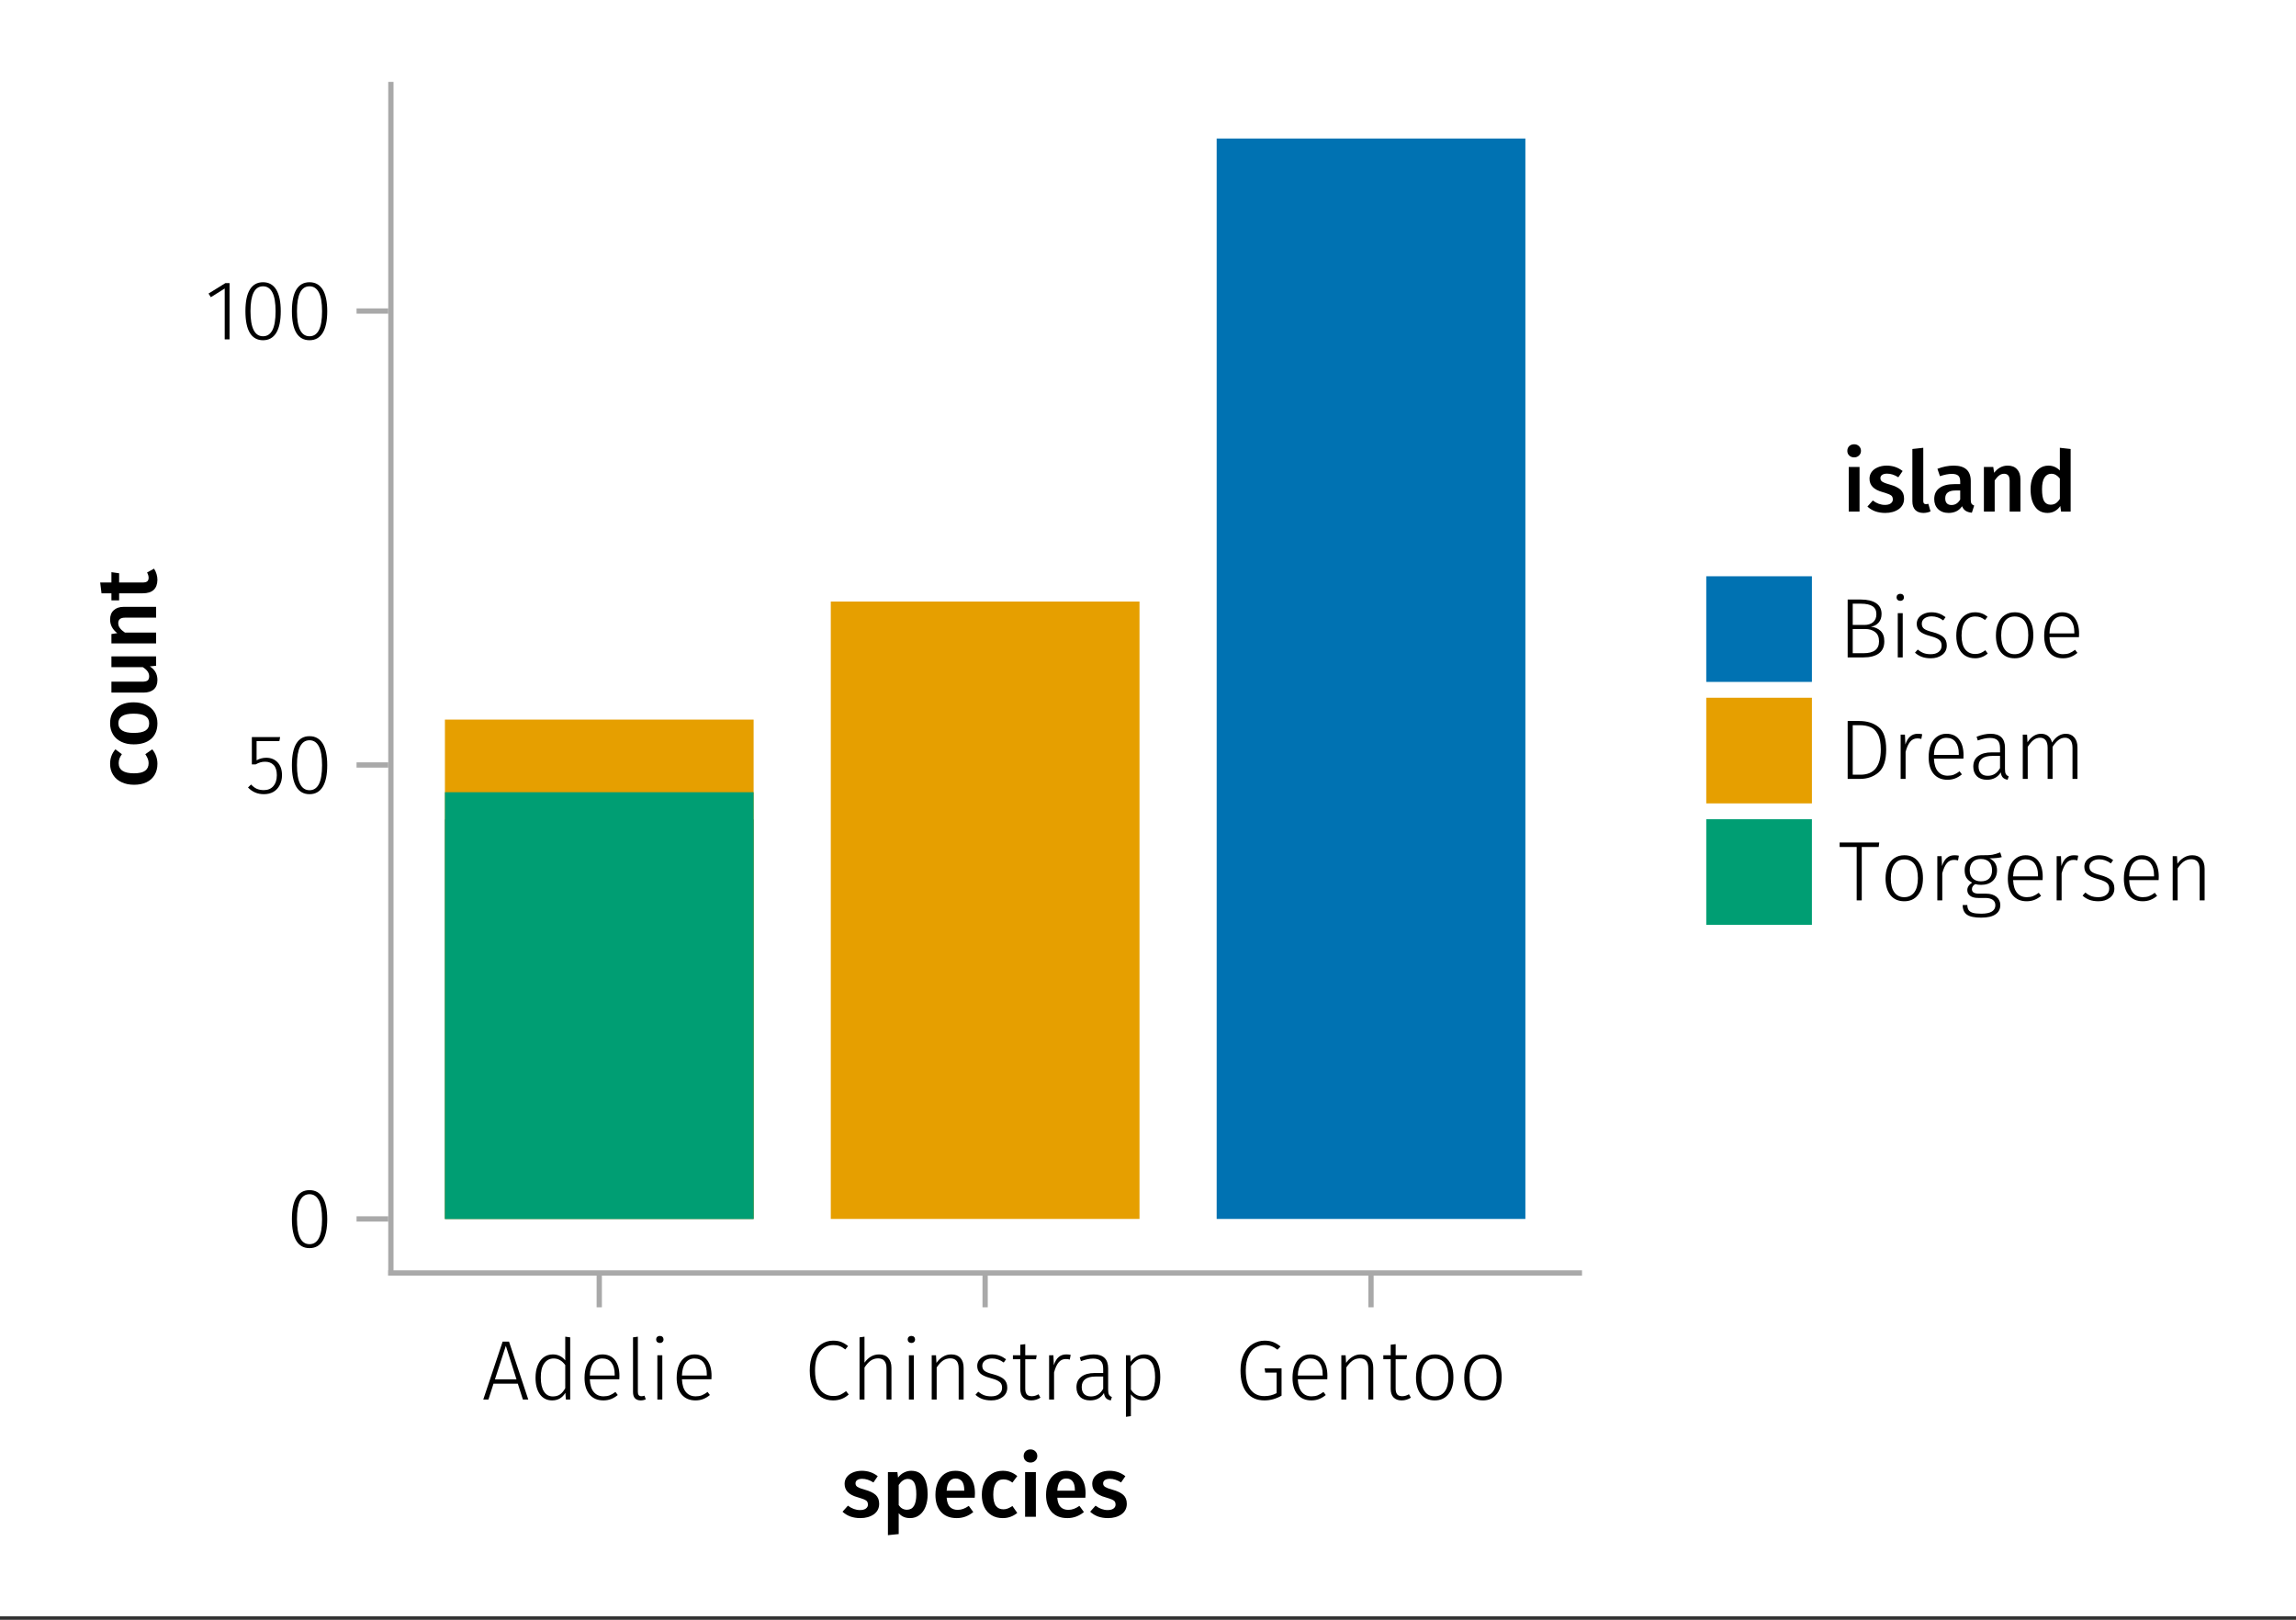 <?xml version="1.0" encoding="UTF-8"?>
<svg xmlns="http://www.w3.org/2000/svg" xmlns:xlink="http://www.w3.org/1999/xlink" width="326pt" height="230pt" viewBox="0 0 326 230" version="1.1">
<rect x="0" y="0" width="326" height="230" fill="#333333" stroke="none"/>
<defs>
<g>
<symbol overflow="visible" id="glyph0-0-1/WSph6O">
<path style="stroke:none;" d="M 6.516 -12.594 L 6.516 4.203 L 1.469 4.203 L 1.469 -12.594 Z M 5.875 -11.969 L 2.141 -11.969 L 2.141 3.578 L 5.875 3.578 Z M 3.891 -5.406 C 4.367 -5.406 4.707 -5.273 4.906 -5.016 C 5.113 -4.766 5.219 -4.438 5.219 -4.031 C 5.219 -3.602 5.129 -3.273 4.953 -3.047 C 4.773 -2.816 4.484 -2.672 4.078 -2.609 L 4.078 -2.078 C 4.078 -1.984 4.047 -1.91 3.984 -1.859 C 3.93 -1.805 3.863 -1.781 3.781 -1.781 C 3.695 -1.781 3.625 -1.805 3.562 -1.859 C 3.508 -1.91 3.484 -1.984 3.484 -2.078 L 3.484 -3.078 C 3.898 -3.109 4.188 -3.188 4.344 -3.312 C 4.5 -3.445 4.578 -3.68 4.578 -4.016 C 4.578 -4.273 4.523 -4.477 4.422 -4.625 C 4.316 -4.77 4.125 -4.844 3.844 -4.844 C 3.602 -4.844 3.395 -4.797 3.219 -4.703 C 3.156 -4.68 3.102 -4.672 3.062 -4.672 C 2.969 -4.672 2.895 -4.695 2.844 -4.75 C 2.789 -4.801 2.766 -4.863 2.766 -4.938 C 2.766 -5.094 2.883 -5.207 3.125 -5.281 C 3.363 -5.363 3.617 -5.406 3.891 -5.406 Z M 3.781 -1.438 C 3.895 -1.438 3.992 -1.395 4.078 -1.312 C 4.16 -1.238 4.203 -1.141 4.203 -1.016 C 4.203 -0.891 4.16 -0.785 4.078 -0.703 C 3.992 -0.617 3.895 -0.578 3.781 -0.578 C 3.656 -0.578 3.551 -0.617 3.469 -0.703 C 3.395 -0.785 3.359 -0.891 3.359 -1.016 C 3.359 -1.141 3.395 -1.238 3.469 -1.312 C 3.551 -1.395 3.656 -1.438 3.781 -1.438 Z M 3.781 -1.438 "/>
</symbol>
<symbol overflow="visible" id="glyph0-1-1/WSph6O">
<path style="stroke:none;" d="M 2.922 -6.531 C 3.785 -6.531 4.539 -6.273 5.188 -5.766 L 4.578 -4.875 C 4.035 -5.219 3.504 -5.391 2.984 -5.391 C 2.68 -5.391 2.445 -5.332 2.281 -5.219 C 2.113 -5.102 2.031 -4.945 2.031 -4.75 C 2.031 -4.602 2.066 -4.484 2.141 -4.391 C 2.211 -4.297 2.344 -4.207 2.531 -4.125 C 2.719 -4.039 2.992 -3.945 3.359 -3.844 C 4.047 -3.656 4.555 -3.41 4.891 -3.109 C 5.223 -2.805 5.391 -2.383 5.391 -1.844 C 5.391 -1.207 5.133 -0.707 4.625 -0.344 C 4.113 0.008 3.477 0.188 2.719 0.188 C 2.195 0.188 1.719 0.109 1.281 -0.047 C 0.852 -0.211 0.488 -0.438 0.188 -0.719 L 0.953 -1.578 C 1.504 -1.16 2.078 -0.953 2.672 -0.953 C 3.016 -0.953 3.285 -1.02 3.484 -1.156 C 3.691 -1.301 3.797 -1.492 3.797 -1.734 C 3.797 -1.91 3.758 -2.051 3.688 -2.156 C 3.613 -2.27 3.477 -2.367 3.281 -2.453 C 3.082 -2.535 2.773 -2.641 2.359 -2.766 C 1.711 -2.941 1.238 -3.188 0.938 -3.5 C 0.633 -3.812 0.484 -4.207 0.484 -4.688 C 0.484 -5.031 0.582 -5.344 0.781 -5.625 C 0.988 -5.906 1.273 -6.125 1.641 -6.281 C 2.016 -6.445 2.441 -6.531 2.922 -6.531 Z M 2.922 -6.531 "/>
</symbol>
<symbol overflow="visible" id="glyph0-2-1/WSph6O">
<path style="stroke:none;" d="M 4.219 -6.531 C 5.008 -6.531 5.598 -6.238 5.984 -5.656 C 6.367 -5.07 6.562 -4.25 6.562 -3.188 C 6.562 -2.531 6.461 -1.945 6.266 -1.438 C 6.066 -0.938 5.781 -0.539 5.406 -0.25 C 5.031 0.039 4.582 0.188 4.062 0.188 C 3.383 0.188 2.848 -0.047 2.453 -0.516 L 2.453 2.453 L 0.922 2.609 L 0.922 -6.344 L 2.266 -6.344 L 2.359 -5.562 C 2.598 -5.883 2.879 -6.125 3.203 -6.281 C 3.523 -6.445 3.863 -6.531 4.219 -6.531 Z M 3.625 -1 C 4.508 -1 4.953 -1.727 4.953 -3.188 C 4.953 -3.957 4.852 -4.516 4.656 -4.859 C 4.457 -5.203 4.156 -5.375 3.75 -5.375 C 3.5 -5.375 3.258 -5.297 3.031 -5.141 C 2.812 -4.984 2.617 -4.773 2.453 -4.516 L 2.453 -1.656 C 2.754 -1.219 3.145 -1 3.625 -1 Z M 3.625 -1 "/>
</symbol>
<symbol overflow="visible" id="glyph0-3-1/WSph6O">
<path style="stroke:none;" d="M 6.125 -3.328 C 6.125 -3.242 6.113 -3.035 6.094 -2.703 L 2.109 -2.703 C 2.16 -2.086 2.32 -1.645 2.594 -1.375 C 2.863 -1.113 3.223 -0.984 3.672 -0.984 C 3.953 -0.984 4.219 -1.031 4.469 -1.125 C 4.719 -1.219 4.977 -1.359 5.25 -1.547 L 5.891 -0.672 C 5.191 -0.098 4.41 0.188 3.547 0.188 C 2.578 0.188 1.828 -0.109 1.297 -0.703 C 0.773 -1.297 0.516 -2.102 0.516 -3.125 C 0.516 -3.781 0.625 -4.363 0.844 -4.875 C 1.07 -5.395 1.395 -5.801 1.812 -6.094 C 2.238 -6.383 2.75 -6.531 3.344 -6.531 C 4.227 -6.531 4.91 -6.25 5.391 -5.688 C 5.879 -5.125 6.125 -4.336 6.125 -3.328 Z M 4.609 -3.766 C 4.609 -4.879 4.195 -5.438 3.375 -5.438 C 3 -5.438 2.703 -5.297 2.484 -5.016 C 2.273 -4.742 2.148 -4.305 2.109 -3.703 L 4.609 -3.703 Z M 4.609 -3.766 "/>
</symbol>
<symbol overflow="visible" id="glyph0-4-1/WSph6O">
<path style="stroke:none;" d="M 3.484 -6.531 C 3.898 -6.531 4.27 -6.469 4.594 -6.344 C 4.926 -6.227 5.242 -6.039 5.547 -5.781 L 4.859 -4.859 C 4.641 -5.016 4.43 -5.129 4.234 -5.203 C 4.035 -5.273 3.816 -5.312 3.578 -5.312 C 2.617 -5.312 2.141 -4.586 2.141 -3.141 C 2.141 -2.41 2.266 -1.879 2.516 -1.547 C 2.766 -1.223 3.117 -1.062 3.578 -1.062 C 3.797 -1.062 4 -1.098 4.188 -1.172 C 4.375 -1.242 4.598 -1.363 4.859 -1.531 L 5.547 -0.547 C 4.941 -0.055 4.254 0.188 3.484 0.188 C 2.879 0.188 2.352 0.051 1.906 -0.219 C 1.457 -0.488 1.113 -0.867 0.875 -1.359 C 0.633 -1.859 0.516 -2.445 0.516 -3.125 C 0.516 -3.789 0.633 -4.379 0.875 -4.891 C 1.113 -5.41 1.457 -5.812 1.906 -6.094 C 2.352 -6.383 2.879 -6.531 3.484 -6.531 Z M 3.484 -6.531 "/>
</symbol>
<symbol overflow="visible" id="glyph0-5-1/WSph6O">
<path style="stroke:none;" d="M 2.453 -6.344 L 2.453 0 L 0.922 0 L 0.922 -6.344 Z M 1.688 -9.562 C 1.969 -9.562 2.195 -9.473 2.375 -9.297 C 2.562 -9.117 2.656 -8.895 2.656 -8.625 C 2.656 -8.363 2.562 -8.145 2.375 -7.969 C 2.195 -7.789 1.969 -7.703 1.688 -7.703 C 1.406 -7.703 1.172 -7.789 0.984 -7.969 C 0.805 -8.145 0.719 -8.363 0.719 -8.625 C 0.719 -8.895 0.805 -9.117 0.984 -9.297 C 1.172 -9.473 1.406 -9.562 1.688 -9.562 Z M 1.688 -9.562 "/>
</symbol>
<symbol overflow="visible" id="glyph1-0-1/WSph6O">
<path style="stroke:none;" d="M 6.516 -12.594 L 6.516 4.203 L 1.469 4.203 L 1.469 -12.594 Z M 5.875 -11.969 L 2.141 -11.969 L 2.141 3.578 L 5.875 3.578 Z M 3.891 -5.406 C 4.367 -5.406 4.707 -5.273 4.906 -5.016 C 5.113 -4.766 5.219 -4.438 5.219 -4.031 C 5.219 -3.602 5.129 -3.273 4.953 -3.047 C 4.773 -2.816 4.484 -2.672 4.078 -2.609 L 4.078 -2.078 C 4.078 -1.984 4.047 -1.91 3.984 -1.859 C 3.93 -1.805 3.863 -1.781 3.781 -1.781 C 3.695 -1.781 3.625 -1.805 3.562 -1.859 C 3.508 -1.91 3.484 -1.984 3.484 -2.078 L 3.484 -3.078 C 3.898 -3.109 4.188 -3.188 4.344 -3.312 C 4.5 -3.445 4.578 -3.68 4.578 -4.016 C 4.578 -4.273 4.523 -4.477 4.422 -4.625 C 4.316 -4.77 4.125 -4.844 3.844 -4.844 C 3.602 -4.844 3.395 -4.797 3.219 -4.703 C 3.156 -4.68 3.102 -4.672 3.062 -4.672 C 2.969 -4.672 2.895 -4.695 2.844 -4.75 C 2.789 -4.801 2.766 -4.863 2.766 -4.938 C 2.766 -5.094 2.883 -5.207 3.125 -5.281 C 3.363 -5.363 3.617 -5.406 3.891 -5.406 Z M 3.781 -1.438 C 3.895 -1.438 3.992 -1.395 4.078 -1.312 C 4.16 -1.238 4.203 -1.141 4.203 -1.016 C 4.203 -0.891 4.16 -0.785 4.078 -0.703 C 3.992 -0.617 3.895 -0.578 3.781 -0.578 C 3.656 -0.578 3.551 -0.617 3.469 -0.703 C 3.395 -0.785 3.359 -0.891 3.359 -1.016 C 3.359 -1.141 3.395 -1.238 3.469 -1.312 C 3.551 -1.395 3.656 -1.438 3.781 -1.438 Z M 3.781 -1.438 "/>
</symbol>
<symbol overflow="visible" id="glyph1-1-1/WSph6O">
<path style="stroke:none;" d="M 5.812 0 L 5.094 -2.25 L 1.641 -2.25 L 0.922 0 L 0.188 0 L 2.938 -8.219 L 3.844 -8.219 L 6.578 0 Z M 1.844 -2.859 L 4.906 -2.859 L 3.391 -7.625 Z M 1.844 -2.859 "/>
</symbol>
<symbol overflow="visible" id="glyph1-2-1/WSph6O">
<path style="stroke:none;" d="M 5.719 -3.375 C 5.719 -3.195 5.711 -3.031 5.703 -2.875 L 1.516 -2.875 C 1.555 -2.051 1.75 -1.441 2.094 -1.047 C 2.438 -0.648 2.895 -0.453 3.469 -0.453 C 3.789 -0.453 4.078 -0.5 4.328 -0.594 C 4.586 -0.695 4.863 -0.859 5.156 -1.078 L 5.484 -0.641 C 5.172 -0.379 4.848 -0.188 4.516 -0.062 C 4.191 0.062 3.832 0.125 3.438 0.125 C 2.602 0.125 1.945 -0.156 1.469 -0.719 C 1 -1.289 0.766 -2.078 0.766 -3.078 C 0.766 -3.742 0.863 -4.328 1.062 -4.828 C 1.27 -5.328 1.562 -5.711 1.938 -5.984 C 2.32 -6.266 2.77 -6.406 3.281 -6.406 C 4.07 -6.406 4.676 -6.133 5.094 -5.594 C 5.508 -5.051 5.719 -4.312 5.719 -3.375 Z M 5.047 -3.594 C 5.047 -4.289 4.895 -4.836 4.594 -5.234 C 4.301 -5.629 3.867 -5.828 3.297 -5.828 C 2.773 -5.828 2.352 -5.625 2.031 -5.219 C 1.719 -4.82 1.547 -4.219 1.516 -3.406 L 5.047 -3.406 Z M 5.047 -3.594 "/>
</symbol>
<symbol overflow="visible" id="glyph1-3-1/WSph6O">
<path style="stroke:none;" d="M 2.312 0.125 C 1.969 0.125 1.695 0.023 1.5 -0.172 C 1.312 -0.367 1.219 -0.664 1.219 -1.062 L 1.219 -8.828 L 1.906 -8.922 L 1.906 -1.078 C 1.906 -0.672 2.07 -0.469 2.406 -0.469 C 2.57 -0.469 2.719 -0.492 2.844 -0.547 L 3.031 -0.031 C 2.812 0.07 2.57 0.125 2.312 0.125 Z M 2.312 0.125 "/>
</symbol>
<symbol overflow="visible" id="glyph1-4-1/WSph6O">
<path style="stroke:none;" d="M 4.109 -8.359 C 4.566 -8.359 4.953 -8.297 5.266 -8.172 C 5.586 -8.047 5.91 -7.852 6.234 -7.594 L 5.844 -7.109 C 5.562 -7.336 5.289 -7.5 5.031 -7.594 C 4.781 -7.688 4.488 -7.734 4.156 -7.734 C 3.383 -7.734 2.754 -7.438 2.266 -6.844 C 1.785 -6.258 1.547 -5.348 1.547 -4.109 C 1.547 -3.316 1.656 -2.645 1.875 -2.094 C 2.102 -1.551 2.41 -1.148 2.797 -0.891 C 3.191 -0.629 3.633 -0.5 4.125 -0.5 C 4.52 -0.5 4.852 -0.555 5.125 -0.672 C 5.395 -0.797 5.672 -0.969 5.953 -1.188 L 6.328 -0.719 C 5.723 -0.156 4.984 0.125 4.109 0.125 C 3.461 0.125 2.891 -0.035 2.391 -0.359 C 1.891 -0.691 1.5 -1.176 1.219 -1.812 C 0.938 -2.445 0.797 -3.211 0.797 -4.109 C 0.797 -5.016 0.941 -5.785 1.234 -6.422 C 1.535 -7.055 1.938 -7.535 2.438 -7.859 C 2.938 -8.191 3.492 -8.359 4.109 -8.359 Z M 4.109 -8.359 "/>
</symbol>
<symbol overflow="visible" id="glyph1-5-1/WSph6O">
<path style="stroke:none;" d="M 4.047 -6.406 C 4.609 -6.406 5.039 -6.234 5.344 -5.891 C 5.645 -5.555 5.797 -5.086 5.797 -4.484 L 5.797 0 L 5.094 0 L 5.094 -4.391 C 5.094 -5.359 4.695 -5.844 3.906 -5.844 C 3.508 -5.844 3.156 -5.734 2.844 -5.516 C 2.539 -5.297 2.25 -4.973 1.969 -4.547 L 1.969 0 L 1.266 0 L 1.266 -8.828 L 1.969 -8.922 L 1.969 -5.234 C 2.531 -6.016 3.223 -6.406 4.047 -6.406 Z M 4.047 -6.406 "/>
</symbol>
<symbol overflow="visible" id="glyph1-6-1/WSph6O">
<path style="stroke:none;" d="M 1.969 -6.281 L 1.969 0 L 1.266 0 L 1.266 -6.281 Z M 1.609 -9.031 C 1.773 -9.031 1.906 -8.984 2 -8.891 C 2.094 -8.797 2.141 -8.676 2.141 -8.531 C 2.141 -8.383 2.094 -8.266 2 -8.172 C 1.906 -8.078 1.773 -8.031 1.609 -8.031 C 1.461 -8.031 1.336 -8.078 1.234 -8.172 C 1.141 -8.266 1.094 -8.383 1.094 -8.531 C 1.094 -8.676 1.141 -8.797 1.234 -8.891 C 1.336 -8.984 1.461 -9.031 1.609 -9.031 Z M 1.609 -9.031 "/>
</symbol>
<symbol overflow="visible" id="glyph1-7-1/WSph6O">
<path style="stroke:none;" d="M 4.047 -6.406 C 4.609 -6.406 5.039 -6.238 5.344 -5.906 C 5.645 -5.57 5.797 -5.098 5.797 -4.484 L 5.797 0 L 5.094 0 L 5.094 -4.391 C 5.094 -4.891 4.992 -5.254 4.797 -5.484 C 4.598 -5.723 4.301 -5.844 3.906 -5.844 C 3.508 -5.844 3.156 -5.734 2.844 -5.516 C 2.539 -5.297 2.25 -4.973 1.969 -4.547 L 1.969 0 L 1.266 0 L 1.266 -6.281 L 1.875 -6.281 L 1.938 -5.203 C 2.195 -5.578 2.504 -5.867 2.859 -6.078 C 3.211 -6.297 3.609 -6.406 4.047 -6.406 Z M 4.047 -6.406 "/>
</symbol>
<symbol overflow="visible" id="glyph1-8-1/WSph6O">
<path style="stroke:none;" d="M 2.812 -6.406 C 3.195 -6.406 3.551 -6.348 3.875 -6.234 C 4.195 -6.117 4.508 -5.945 4.812 -5.719 L 4.484 -5.25 C 4.203 -5.457 3.93 -5.602 3.672 -5.688 C 3.41 -5.781 3.129 -5.828 2.828 -5.828 C 2.41 -5.828 2.07 -5.727 1.812 -5.531 C 1.562 -5.344 1.438 -5.094 1.438 -4.781 C 1.438 -4.469 1.547 -4.227 1.766 -4.062 C 1.984 -3.895 2.383 -3.738 2.969 -3.594 C 3.676 -3.406 4.188 -3.172 4.5 -2.891 C 4.82 -2.609 4.984 -2.207 4.984 -1.688 C 4.984 -1.133 4.766 -0.691 4.328 -0.359 C 3.898 -0.035 3.363 0.125 2.719 0.125 C 2.227 0.125 1.801 0.055 1.438 -0.078 C 1.082 -0.211 0.758 -0.41 0.469 -0.672 L 0.859 -1.109 C 1.129 -0.891 1.41 -0.723 1.703 -0.609 C 1.992 -0.504 2.328 -0.453 2.703 -0.453 C 3.16 -0.453 3.531 -0.555 3.812 -0.766 C 4.102 -0.984 4.25 -1.281 4.25 -1.656 C 4.25 -1.914 4.195 -2.125 4.094 -2.281 C 4 -2.438 3.836 -2.57 3.609 -2.688 C 3.379 -2.812 3.039 -2.93 2.594 -3.047 C 1.926 -3.223 1.445 -3.441 1.156 -3.703 C 0.863 -3.973 0.719 -4.328 0.719 -4.766 C 0.719 -5.078 0.805 -5.359 0.984 -5.609 C 1.172 -5.859 1.422 -6.051 1.734 -6.188 C 2.055 -6.332 2.414 -6.406 2.812 -6.406 Z M 2.812 -6.406 "/>
</symbol>
<symbol overflow="visible" id="glyph1-9-1/WSph6O">
<path style="stroke:none;" d="M 4.125 -0.266 C 3.727 -0.004 3.289 0.125 2.812 0.125 C 2.332 0.125 1.953 -0.016 1.672 -0.297 C 1.398 -0.578 1.266 -0.988 1.266 -1.531 L 1.266 -5.719 L 0.219 -5.719 L 0.219 -6.281 L 1.266 -6.281 L 1.266 -7.781 L 1.969 -7.859 L 1.969 -6.281 L 3.594 -6.281 L 3.5 -5.719 L 1.969 -5.719 L 1.969 -1.562 C 1.969 -1.195 2.039 -0.922 2.188 -0.734 C 2.344 -0.555 2.578 -0.469 2.891 -0.469 C 3.211 -0.469 3.535 -0.562 3.859 -0.75 Z M 4.125 -0.266 "/>
</symbol>
<symbol overflow="visible" id="glyph1-1-1/WSph6O0">
<path style="stroke:none;" d="M 3.703 -6.406 C 3.953 -6.406 4.16 -6.383 4.328 -6.344 L 4.203 -5.672 C 4.023 -5.723 3.836 -5.75 3.641 -5.75 C 3.223 -5.75 2.883 -5.594 2.625 -5.281 C 2.363 -4.977 2.145 -4.5 1.969 -3.844 L 1.969 0 L 1.266 0 L 1.266 -6.281 L 1.875 -6.281 L 1.938 -4.875 C 2.102 -5.395 2.332 -5.781 2.625 -6.031 C 2.914 -6.281 3.273 -6.406 3.703 -6.406 Z M 3.703 -6.406 "/>
</symbol>
<symbol overflow="visible" id="glyph1-1-1/WSph6O1">
<path style="stroke:none;" d="M 5.172 -1.391 C 5.172 -1.066 5.211 -0.832 5.297 -0.688 C 5.379 -0.539 5.516 -0.43 5.703 -0.359 L 5.547 0.125 C 5.254 0.07 5.031 -0.031 4.875 -0.188 C 4.719 -0.352 4.617 -0.598 4.578 -0.922 C 4.141 -0.223 3.484 0.125 2.609 0.125 C 2.016 0.125 1.539 -0.039 1.188 -0.375 C 0.844 -0.719 0.672 -1.172 0.672 -1.734 C 0.672 -2.391 0.898 -2.891 1.359 -3.234 C 1.816 -3.586 2.457 -3.766 3.281 -3.766 L 4.469 -3.766 L 4.469 -4.375 C 4.469 -4.883 4.352 -5.25 4.125 -5.469 C 3.906 -5.695 3.539 -5.812 3.031 -5.812 C 2.539 -5.812 1.969 -5.691 1.312 -5.453 L 1.141 -5.984 C 1.848 -6.266 2.508 -6.406 3.125 -6.406 C 4.488 -6.406 5.172 -5.742 5.172 -4.422 Z M 2.734 -0.438 C 3.484 -0.438 4.062 -0.801 4.469 -1.531 L 4.469 -3.266 L 3.391 -3.266 C 2.742 -3.266 2.254 -3.141 1.922 -2.891 C 1.586 -2.641 1.422 -2.27 1.422 -1.781 C 1.422 -1.344 1.535 -1.008 1.766 -0.781 C 1.992 -0.551 2.316 -0.438 2.734 -0.438 Z M 2.734 -0.438 "/>
</symbol>
<symbol overflow="visible" id="glyph1-1-1/WSph6O2">
<path style="stroke:none;" d="M 3.859 -6.406 C 4.617 -6.406 5.188 -6.125 5.562 -5.562 C 5.945 -5 6.141 -4.203 6.141 -3.172 C 6.141 -2.16 5.93 -1.359 5.516 -0.766 C 5.109 -0.172 4.52 0.125 3.75 0.125 C 3.375 0.125 3.035 0.047 2.734 -0.109 C 2.43 -0.266 2.176 -0.473 1.969 -0.734 L 1.969 2.359 L 1.266 2.453 L 1.266 -6.281 L 1.875 -6.281 L 1.938 -5.359 C 2.164 -5.691 2.445 -5.945 2.781 -6.125 C 3.113 -6.312 3.473 -6.406 3.859 -6.406 Z M 3.625 -0.453 C 4.195 -0.453 4.633 -0.68 4.938 -1.141 C 5.25 -1.598 5.406 -2.273 5.406 -3.172 C 5.406 -4.941 4.848 -5.828 3.734 -5.828 C 3.359 -5.828 3.031 -5.727 2.75 -5.531 C 2.477 -5.344 2.219 -5.082 1.969 -4.75 L 1.969 -1.422 C 2.383 -0.773 2.938 -0.453 3.625 -0.453 Z M 3.625 -0.453 "/>
</symbol>
<symbol overflow="visible" id="glyph1-1-1/WSph6O3">
<path style="stroke:none;" d="M 4.219 -8.359 C 4.688 -8.359 5.094 -8.289 5.438 -8.156 C 5.781 -8.02 6.129 -7.812 6.484 -7.531 L 6.047 -7.078 C 5.754 -7.305 5.469 -7.473 5.188 -7.578 C 4.906 -7.68 4.582 -7.734 4.219 -7.734 C 3.75 -7.734 3.312 -7.609 2.906 -7.359 C 2.5 -7.117 2.172 -6.727 1.922 -6.188 C 1.672 -5.645 1.547 -4.961 1.547 -4.141 C 1.547 -2.91 1.773 -1.992 2.234 -1.391 C 2.703 -0.785 3.352 -0.484 4.188 -0.484 C 4.82 -0.484 5.398 -0.625 5.922 -0.906 L 5.922 -3.828 L 4.312 -3.828 L 4.219 -4.422 L 6.625 -4.422 L 6.625 -0.547 C 5.844 -0.098 5.031 0.125 4.188 0.125 C 3.133 0.125 2.305 -0.234 1.703 -0.953 C 1.098 -1.68 0.797 -2.742 0.797 -4.141 C 0.797 -5.047 0.953 -5.816 1.266 -6.453 C 1.578 -7.086 1.992 -7.562 2.516 -7.875 C 3.047 -8.195 3.613 -8.359 4.219 -8.359 Z M 4.219 -8.359 "/>
</symbol>
<symbol overflow="visible" id="glyph1-1-1/WSph6O4">
<path style="stroke:none;" d="M 3.438 -6.406 C 4.27 -6.406 4.914 -6.117 5.375 -5.547 C 5.844 -4.973 6.078 -4.176 6.078 -3.156 C 6.078 -2.133 5.836 -1.332 5.359 -0.75 C 4.891 -0.164 4.242 0.125 3.422 0.125 C 2.586 0.125 1.938 -0.16 1.469 -0.734 C 1 -1.316 0.766 -2.113 0.766 -3.125 C 0.766 -3.789 0.875 -4.367 1.094 -4.859 C 1.312 -5.359 1.617 -5.738 2.016 -6 C 2.41 -6.27 2.883 -6.406 3.438 -6.406 Z M 3.438 -5.812 C 2.82 -5.812 2.348 -5.582 2.016 -5.125 C 1.68 -4.676 1.516 -4.008 1.516 -3.125 C 1.516 -2.258 1.68 -1.598 2.016 -1.141 C 2.348 -0.68 2.816 -0.453 3.422 -0.453 C 4.023 -0.453 4.5 -0.68 4.844 -1.141 C 5.188 -1.598 5.359 -2.27 5.359 -3.156 C 5.359 -4.031 5.191 -4.691 4.859 -5.141 C 4.523 -5.586 4.051 -5.812 3.438 -5.812 Z M 3.438 -5.812 "/>
</symbol>
<symbol overflow="visible" id="glyph1-1-1/WSph6O5">
<path style="stroke:none;" d="M 4.859 -7.406 L 1.625 -7.406 L 1.625 -4.688 C 2.062 -4.926 2.516 -5.047 2.984 -5.047 C 3.672 -5.047 4.219 -4.82 4.625 -4.375 C 5.031 -3.938 5.234 -3.332 5.234 -2.562 C 5.234 -2.039 5.125 -1.57 4.906 -1.156 C 4.695 -0.75 4.398 -0.43 4.016 -0.203 C 3.629 0.016 3.176 0.125 2.656 0.125 C 1.77 0.125 1.02 -0.191 0.406 -0.828 L 0.844 -1.25 C 1.094 -0.977 1.363 -0.773 1.656 -0.641 C 1.945 -0.516 2.281 -0.453 2.656 -0.453 C 3.227 -0.453 3.676 -0.641 4 -1.016 C 4.332 -1.398 4.5 -1.922 4.5 -2.578 C 4.5 -3.223 4.348 -3.703 4.047 -4.016 C 3.742 -4.328 3.336 -4.484 2.828 -4.484 C 2.578 -4.484 2.352 -4.453 2.156 -4.391 C 1.957 -4.336 1.738 -4.242 1.5 -4.109 L 0.953 -4.109 L 0.953 -7.984 L 4.969 -7.984 Z M 4.859 -7.406 "/>
</symbol>
<symbol overflow="visible" id="glyph1-1-1/WSph6O6">
<path style="stroke:none;" d="M 3.297 -8.109 C 4.117 -8.109 4.742 -7.758 5.172 -7.062 C 5.598 -6.363 5.812 -5.336 5.812 -3.984 C 5.812 -2.641 5.598 -1.617 5.172 -0.922 C 4.742 -0.223 4.117 0.125 3.297 0.125 C 2.473 0.125 1.848 -0.223 1.422 -0.922 C 1.004 -1.617 0.797 -2.645 0.797 -4 C 0.797 -5.352 1.004 -6.375 1.422 -7.062 C 1.848 -7.758 2.473 -8.109 3.297 -8.109 Z M 3.297 -7.531 C 2.109 -7.531 1.516 -6.352 1.516 -4 C 1.516 -1.625 2.109 -0.438 3.297 -0.438 C 3.879 -0.438 4.32 -0.723 4.625 -1.297 C 4.926 -1.879 5.078 -2.773 5.078 -3.984 C 5.078 -5.191 4.926 -6.082 4.625 -6.656 C 4.32 -7.238 3.879 -7.531 3.297 -7.531 Z M 3.297 -7.531 "/>
</symbol>
<symbol overflow="visible" id="glyph1-1-1/WSph6O7">
<path style="stroke:none;" d="M 3.5 -7.984 L 3.5 0 L 2.812 0 L 2.812 -7.219 L 0.844 -5.984 L 0.516 -6.5 L 2.906 -7.984 Z M 3.5 -7.984 "/>
</symbol>
<symbol overflow="visible" id="glyph1-1-1/WSph6O8">
<path style="stroke:none;" d="M 2.969 -8.219 C 4.102 -8.219 5.023 -7.926 5.734 -7.344 C 6.441 -6.77 6.797 -5.711 6.797 -4.172 C 6.797 -2.629 6.438 -1.547 5.719 -0.922 C 5 -0.305 4.125 0 3.094 0 L 1.328 0 L 1.328 -8.219 Z M 2.047 -7.625 L 2.047 -0.594 L 3.141 -0.594 C 5.066 -0.594 6.031 -1.785 6.031 -4.172 C 6.031 -5.117 5.891 -5.844 5.609 -6.344 C 5.336 -6.852 4.984 -7.191 4.547 -7.359 C 4.117 -7.535 3.625 -7.625 3.062 -7.625 Z M 2.047 -7.625 "/>
</symbol>
<symbol overflow="visible" id="glyph1-1-1/WSph6O9">
<path style="stroke:none;" d="M 7.391 -6.406 C 7.891 -6.406 8.285 -6.234 8.578 -5.891 C 8.879 -5.547 9.031 -5.078 9.031 -4.484 L 9.031 0 L 8.328 0 L 8.328 -4.391 C 8.328 -4.891 8.234 -5.254 8.047 -5.484 C 7.859 -5.723 7.598 -5.844 7.266 -5.844 C 6.91 -5.844 6.594 -5.727 6.312 -5.5 C 6.031 -5.281 5.758 -4.961 5.5 -4.547 L 5.5 0 L 4.797 0 L 4.797 -4.391 C 4.797 -4.891 4.703 -5.254 4.516 -5.484 C 4.328 -5.723 4.066 -5.844 3.734 -5.844 C 3.367 -5.844 3.047 -5.727 2.766 -5.5 C 2.492 -5.281 2.227 -4.961 1.969 -4.547 L 1.969 0 L 1.266 0 L 1.266 -6.281 L 1.875 -6.281 L 1.938 -5.203 C 2.176 -5.578 2.457 -5.867 2.781 -6.078 C 3.113 -6.297 3.473 -6.406 3.859 -6.406 C 4.266 -6.406 4.602 -6.297 4.875 -6.078 C 5.145 -5.859 5.328 -5.551 5.422 -5.156 C 5.672 -5.551 5.961 -5.859 6.297 -6.078 C 6.629 -6.297 6.992 -6.406 7.391 -6.406 Z M 7.391 -6.406 "/>
</symbol>
<symbol overflow="visible" id="glyph1-2-1/WSph6O0">
<path style="stroke:none;" d="M 5.812 -8.219 L 5.734 -7.578 L 3.328 -7.578 L 3.328 0 L 2.609 0 L 2.609 -7.578 L 0.188 -7.578 L 0.188 -8.219 Z M 5.812 -8.219 "/>
</symbol>
<symbol overflow="visible" id="glyph1-2-1/WSph6O1">
<path style="stroke:none;" d="M 5.938 -6.141 C 5.551 -6.035 4.973 -5.977 4.203 -5.969 C 4.91 -5.625 5.266 -5.055 5.266 -4.266 C 5.266 -3.648 5.062 -3.148 4.656 -2.766 C 4.25 -2.391 3.695 -2.203 3 -2.203 C 2.688 -2.203 2.414 -2.238 2.188 -2.312 C 2.031 -2.227 1.91 -2.125 1.828 -2 C 1.742 -1.875 1.703 -1.738 1.703 -1.594 C 1.703 -1.164 2.035 -0.953 2.703 -0.953 L 3.719 -0.953 C 4.332 -0.953 4.82 -0.801 5.188 -0.5 C 5.551 -0.195 5.734 0.188 5.734 0.656 C 5.734 1.238 5.504 1.68 5.047 1.984 C 4.598 2.297 3.922 2.453 3.016 2.453 C 2.078 2.453 1.406 2.312 1 2.031 C 0.594 1.75 0.391 1.289 0.391 0.656 L 1.047 0.656 C 1.055 0.957 1.117 1.195 1.234 1.375 C 1.359 1.551 1.555 1.68 1.828 1.766 C 2.109 1.848 2.504 1.891 3.016 1.891 C 3.711 1.891 4.223 1.785 4.547 1.578 C 4.867 1.367 5.031 1.078 5.031 0.703 C 5.031 0.359 4.906 0.098 4.656 -0.078 C 4.406 -0.254 4.055 -0.344 3.609 -0.344 L 2.594 -0.344 C 2.094 -0.344 1.707 -0.445 1.438 -0.656 C 1.176 -0.863 1.047 -1.129 1.047 -1.453 C 1.047 -1.66 1.102 -1.852 1.219 -2.031 C 1.344 -2.219 1.516 -2.379 1.734 -2.516 C 1.367 -2.703 1.098 -2.938 0.922 -3.219 C 0.754 -3.508 0.672 -3.863 0.672 -4.281 C 0.672 -4.914 0.879 -5.426 1.297 -5.812 C 1.723 -6.207 2.281 -6.406 2.969 -6.406 C 3.727 -6.395 4.281 -6.422 4.625 -6.484 C 4.977 -6.555 5.344 -6.664 5.719 -6.812 Z M 2.969 -5.875 C 2.457 -5.875 2.066 -5.727 1.797 -5.438 C 1.523 -5.145 1.391 -4.758 1.391 -4.281 C 1.391 -3.789 1.531 -3.406 1.812 -3.125 C 2.102 -2.844 2.488 -2.703 2.969 -2.703 C 3.488 -2.703 3.883 -2.836 4.156 -3.109 C 4.426 -3.391 4.562 -3.773 4.562 -4.266 C 4.562 -4.773 4.426 -5.172 4.156 -5.453 C 3.883 -5.734 3.488 -5.875 2.969 -5.875 Z M 2.969 -5.875 "/>
</symbol>
<symbol overflow="visible" id="glyph2-0-1/WSph6O">
<path style="stroke:none;" d="M 6.516 -12.594 L 6.516 4.203 L 1.469 4.203 L 1.469 -12.594 Z M 5.875 -11.969 L 2.141 -11.969 L 2.141 3.578 L 5.875 3.578 Z M 3.891 -5.406 C 4.367 -5.406 4.707 -5.273 4.906 -5.016 C 5.113 -4.766 5.219 -4.438 5.219 -4.031 C 5.219 -3.602 5.129 -3.273 4.953 -3.047 C 4.773 -2.816 4.484 -2.672 4.078 -2.609 L 4.078 -2.078 C 4.078 -1.984 4.047 -1.91 3.984 -1.859 C 3.93 -1.805 3.863 -1.781 3.781 -1.781 C 3.695 -1.781 3.625 -1.805 3.562 -1.859 C 3.508 -1.91 3.484 -1.984 3.484 -2.078 L 3.484 -3.078 C 3.898 -3.109 4.188 -3.188 4.344 -3.312 C 4.5 -3.445 4.578 -3.68 4.578 -4.016 C 4.578 -4.273 4.523 -4.477 4.422 -4.625 C 4.316 -4.77 4.125 -4.844 3.844 -4.844 C 3.602 -4.844 3.395 -4.797 3.219 -4.703 C 3.156 -4.68 3.102 -4.672 3.062 -4.672 C 2.969 -4.672 2.895 -4.695 2.844 -4.75 C 2.789 -4.801 2.766 -4.863 2.766 -4.938 C 2.766 -5.094 2.883 -5.207 3.125 -5.281 C 3.363 -5.363 3.617 -5.406 3.891 -5.406 Z M 3.781 -1.438 C 3.895 -1.438 3.992 -1.395 4.078 -1.312 C 4.16 -1.238 4.203 -1.141 4.203 -1.016 C 4.203 -0.891 4.16 -0.785 4.078 -0.703 C 3.992 -0.617 3.895 -0.578 3.781 -0.578 C 3.656 -0.578 3.551 -0.617 3.469 -0.703 C 3.395 -0.785 3.359 -0.891 3.359 -1.016 C 3.359 -1.141 3.395 -1.238 3.469 -1.312 C 3.551 -1.395 3.656 -1.438 3.781 -1.438 Z M 3.781 -1.438 "/>
</symbol>
<symbol overflow="visible" id="glyph2-1-1/WSph6O">
<path style="stroke:none;" d="M 5.75 -8.828 L 5.75 0 L 5.141 0 L 5.062 -0.953 C 4.633 -0.234 4.008 0.125 3.188 0.125 C 2.457 0.125 1.879 -0.16 1.453 -0.734 C 1.035 -1.316 0.828 -2.109 0.828 -3.109 C 0.828 -3.754 0.926 -4.32 1.125 -4.812 C 1.32 -5.312 1.602 -5.703 1.969 -5.984 C 2.344 -6.266 2.781 -6.406 3.281 -6.406 C 4 -6.406 4.586 -6.125 5.047 -5.562 L 5.047 -8.922 Z M 3.281 -0.438 C 3.688 -0.438 4.023 -0.531 4.297 -0.719 C 4.578 -0.914 4.828 -1.211 5.047 -1.609 L 5.047 -4.891 C 4.598 -5.516 4.051 -5.828 3.406 -5.828 C 2.844 -5.828 2.395 -5.594 2.062 -5.125 C 1.727 -4.656 1.566 -3.988 1.578 -3.125 C 1.578 -2.258 1.727 -1.594 2.031 -1.125 C 2.332 -0.664 2.75 -0.438 3.281 -0.438 Z M 3.281 -0.438 "/>
</symbol>
<symbol overflow="visible" id="glyph3-0-1/WSph6O">
<path style="stroke:none;" d="M 6.516 -12.594 L 6.516 4.203 L 1.469 4.203 L 1.469 -12.594 Z M 5.875 -11.969 L 2.141 -11.969 L 2.141 3.578 L 5.875 3.578 Z M 3.891 -5.406 C 4.367 -5.406 4.707 -5.273 4.906 -5.016 C 5.113 -4.766 5.219 -4.438 5.219 -4.031 C 5.219 -3.602 5.129 -3.273 4.953 -3.047 C 4.773 -2.816 4.484 -2.672 4.078 -2.609 L 4.078 -2.078 C 4.078 -1.984 4.047 -1.91 3.984 -1.859 C 3.93 -1.805 3.863 -1.781 3.781 -1.781 C 3.695 -1.781 3.625 -1.805 3.562 -1.859 C 3.508 -1.91 3.484 -1.984 3.484 -2.078 L 3.484 -3.078 C 3.898 -3.109 4.188 -3.188 4.344 -3.312 C 4.5 -3.445 4.578 -3.68 4.578 -4.016 C 4.578 -4.273 4.523 -4.477 4.422 -4.625 C 4.316 -4.77 4.125 -4.844 3.844 -4.844 C 3.602 -4.844 3.395 -4.797 3.219 -4.703 C 3.156 -4.68 3.102 -4.672 3.062 -4.672 C 2.969 -4.672 2.895 -4.695 2.844 -4.75 C 2.789 -4.801 2.766 -4.863 2.766 -4.938 C 2.766 -5.094 2.883 -5.207 3.125 -5.281 C 3.363 -5.363 3.617 -5.406 3.891 -5.406 Z M 3.781 -1.438 C 3.895 -1.438 3.992 -1.395 4.078 -1.312 C 4.16 -1.238 4.203 -1.141 4.203 -1.016 C 4.203 -0.891 4.16 -0.785 4.078 -0.703 C 3.992 -0.617 3.895 -0.578 3.781 -0.578 C 3.656 -0.578 3.551 -0.617 3.469 -0.703 C 3.395 -0.785 3.359 -0.891 3.359 -1.016 C 3.359 -1.141 3.395 -1.238 3.469 -1.312 C 3.551 -1.395 3.656 -1.438 3.781 -1.438 Z M 3.781 -1.438 "/>
</symbol>
<symbol overflow="visible" id="glyph3-1-1/WSph6O">
<path style="stroke:none;" d="M 1.969 -6.281 L 1.969 0 L 1.266 0 L 1.266 -6.281 Z M 1.609 -9.031 C 1.773 -9.031 1.906 -8.984 2 -8.891 C 2.094 -8.797 2.141 -8.676 2.141 -8.531 C 2.141 -8.383 2.094 -8.266 2 -8.172 C 1.906 -8.078 1.773 -8.031 1.609 -8.031 C 1.461 -8.031 1.336 -8.078 1.234 -8.172 C 1.141 -8.266 1.094 -8.383 1.094 -8.531 C 1.094 -8.676 1.141 -8.797 1.234 -8.891 C 1.336 -8.984 1.461 -9.031 1.609 -9.031 Z M 1.609 -9.031 "/>
</symbol>
<symbol overflow="visible" id="glyph4-0-1/WSph6O">
<path style="stroke:none;" d="M 6.516 -12.594 L 6.516 4.203 L 1.469 4.203 L 1.469 -12.594 Z M 5.875 -11.969 L 2.141 -11.969 L 2.141 3.578 L 5.875 3.578 Z M 3.891 -5.406 C 4.367 -5.406 4.707 -5.273 4.906 -5.016 C 5.113 -4.766 5.219 -4.438 5.219 -4.031 C 5.219 -3.602 5.129 -3.273 4.953 -3.047 C 4.773 -2.816 4.484 -2.672 4.078 -2.609 L 4.078 -2.078 C 4.078 -1.984 4.047 -1.91 3.984 -1.859 C 3.93 -1.805 3.863 -1.781 3.781 -1.781 C 3.695 -1.781 3.625 -1.805 3.562 -1.859 C 3.508 -1.91 3.484 -1.984 3.484 -2.078 L 3.484 -3.078 C 3.898 -3.109 4.188 -3.188 4.344 -3.312 C 4.5 -3.445 4.578 -3.68 4.578 -4.016 C 4.578 -4.273 4.523 -4.477 4.422 -4.625 C 4.316 -4.77 4.125 -4.844 3.844 -4.844 C 3.602 -4.844 3.395 -4.797 3.219 -4.703 C 3.156 -4.68 3.102 -4.672 3.062 -4.672 C 2.969 -4.672 2.895 -4.695 2.844 -4.75 C 2.789 -4.801 2.766 -4.863 2.766 -4.938 C 2.766 -5.094 2.883 -5.207 3.125 -5.281 C 3.363 -5.363 3.617 -5.406 3.891 -5.406 Z M 3.781 -1.438 C 3.895 -1.438 3.992 -1.395 4.078 -1.312 C 4.16 -1.238 4.203 -1.141 4.203 -1.016 C 4.203 -0.891 4.16 -0.785 4.078 -0.703 C 3.992 -0.617 3.895 -0.578 3.781 -0.578 C 3.656 -0.578 3.551 -0.617 3.469 -0.703 C 3.395 -0.785 3.359 -0.891 3.359 -1.016 C 3.359 -1.141 3.395 -1.238 3.469 -1.312 C 3.551 -1.395 3.656 -1.438 3.781 -1.438 Z M 3.781 -1.438 "/>
</symbol>
<symbol overflow="visible" id="glyph4-1-1/WSph6O">
<path style="stroke:none;" d="M 5.719 -3.375 C 5.719 -3.195 5.711 -3.031 5.703 -2.875 L 1.516 -2.875 C 1.555 -2.051 1.75 -1.441 2.094 -1.047 C 2.438 -0.648 2.895 -0.453 3.469 -0.453 C 3.789 -0.453 4.078 -0.5 4.328 -0.594 C 4.586 -0.695 4.863 -0.859 5.156 -1.078 L 5.484 -0.641 C 5.172 -0.379 4.848 -0.188 4.516 -0.062 C 4.191 0.062 3.832 0.125 3.438 0.125 C 2.602 0.125 1.945 -0.156 1.469 -0.719 C 1 -1.289 0.766 -2.078 0.766 -3.078 C 0.766 -3.742 0.863 -4.328 1.062 -4.828 C 1.27 -5.328 1.562 -5.711 1.938 -5.984 C 2.32 -6.266 2.77 -6.406 3.281 -6.406 C 4.07 -6.406 4.676 -6.133 5.094 -5.594 C 5.508 -5.051 5.719 -4.312 5.719 -3.375 Z M 5.047 -3.594 C 5.047 -4.289 4.895 -4.836 4.594 -5.234 C 4.301 -5.629 3.867 -5.828 3.297 -5.828 C 2.773 -5.828 2.352 -5.625 2.031 -5.219 C 1.719 -4.82 1.547 -4.219 1.516 -3.406 L 5.047 -3.406 Z M 5.047 -3.594 "/>
</symbol>
<symbol overflow="visible" id="glyph5-0-1/WSph6O">
<path style="stroke:none;" d="M -12.594 -6.516 L 4.203 -6.516 L 4.203 -1.469 L -12.594 -1.469 Z M -11.969 -5.875 L -11.969 -2.141 L 3.578 -2.141 L 3.578 -5.875 Z M -5.406 -3.891 C -5.406 -4.367 -5.273 -4.707 -5.016 -4.906 C -4.766 -5.113 -4.438 -5.219 -4.031 -5.219 C -3.602 -5.219 -3.273 -5.129 -3.047 -4.953 C -2.816 -4.773 -2.672 -4.484 -2.609 -4.078 L -2.078 -4.078 C -1.984 -4.078 -1.91 -4.047 -1.859 -3.984 C -1.805 -3.93 -1.781 -3.863 -1.781 -3.781 C -1.781 -3.695 -1.805 -3.625 -1.859 -3.562 C -1.91 -3.508 -1.984 -3.484 -2.078 -3.484 L -3.078 -3.484 C -3.109 -3.898 -3.188 -4.188 -3.312 -4.344 C -3.445 -4.5 -3.68 -4.578 -4.016 -4.578 C -4.273 -4.578 -4.477 -4.523 -4.625 -4.422 C -4.77 -4.316 -4.844 -4.125 -4.844 -3.844 C -4.844 -3.602 -4.797 -3.395 -4.703 -3.219 C -4.68 -3.156 -4.672 -3.102 -4.672 -3.062 C -4.672 -2.969 -4.695 -2.895 -4.75 -2.844 C -4.801 -2.789 -4.863 -2.766 -4.938 -2.766 C -5.094 -2.766 -5.207 -2.883 -5.281 -3.125 C -5.363 -3.363 -5.406 -3.617 -5.406 -3.891 Z M -1.438 -3.781 C -1.438 -3.895 -1.395 -3.992 -1.312 -4.078 C -1.238 -4.16 -1.141 -4.203 -1.016 -4.203 C -0.891 -4.203 -0.785 -4.16 -0.703 -4.078 C -0.617 -3.992 -0.578 -3.895 -0.578 -3.781 C -0.578 -3.656 -0.617 -3.551 -0.703 -3.469 C -0.785 -3.395 -0.891 -3.359 -1.016 -3.359 C -1.141 -3.359 -1.238 -3.395 -1.312 -3.469 C -1.395 -3.551 -1.438 -3.656 -1.438 -3.781 Z M -1.438 -3.781 "/>
</symbol>
<symbol overflow="visible" id="glyph5-1-1/WSph6O">
<path style="stroke:none;" d="M -6.531 -3.484 C -6.531 -3.898 -6.469 -4.27 -6.344 -4.594 C -6.227 -4.926 -6.039 -5.242 -5.781 -5.547 L -4.859 -4.859 C -5.016 -4.641 -5.129 -4.43 -5.203 -4.234 C -5.273 -4.035 -5.312 -3.816 -5.312 -3.578 C -5.312 -2.617 -4.586 -2.141 -3.141 -2.141 C -2.41 -2.141 -1.879 -2.266 -1.547 -2.516 C -1.223 -2.766 -1.062 -3.117 -1.062 -3.578 C -1.062 -3.797 -1.098 -4 -1.172 -4.188 C -1.242 -4.375 -1.363 -4.598 -1.531 -4.859 L -0.547 -5.547 C -0.055 -4.941 0.188 -4.254 0.188 -3.484 C 0.188 -2.879 0.051 -2.352 -0.219 -1.906 C -0.488 -1.457 -0.867 -1.113 -1.359 -0.875 C -1.859 -0.633 -2.445 -0.516 -3.125 -0.516 C -3.789 -0.516 -4.379 -0.633 -4.891 -0.875 C -5.41 -1.113 -5.812 -1.457 -6.094 -1.906 C -6.383 -2.352 -6.531 -2.879 -6.531 -3.484 Z M -6.531 -3.484 "/>
</symbol>
<symbol overflow="visible" id="glyph5-2-1/WSph6O">
<path style="stroke:none;" d="M -6.531 -4.312 C -6.531 -4.875 -6.359 -5.312 -6.016 -5.625 C -5.68 -5.945 -5.207 -6.109 -4.594 -6.109 L 0 -6.109 L 0 -4.578 L -4.359 -4.578 C -4.734 -4.578 -4.992 -4.508 -5.141 -4.375 C -5.297 -4.238 -5.375 -4.047 -5.375 -3.797 C -5.375 -3.523 -5.289 -3.285 -5.125 -3.078 C -4.969 -2.867 -4.734 -2.66 -4.422 -2.453 L 0 -2.453 L 0 -0.922 L -6.344 -0.922 L -6.344 -2.25 L -5.516 -2.375 C -6.191 -2.895 -6.531 -3.539 -6.531 -4.312 Z M -6.531 -4.312 "/>
</symbol>
<symbol overflow="visible" id="glyph5-3-1/WSph6O">
<path style="stroke:none;" d="M -0.297 -4.562 C -0.141 -4.332 -0.02 -4.078 0.062 -3.797 C 0.145 -3.523 0.188 -3.25 0.188 -2.969 C 0.176 -2.344 0 -1.867 -0.344 -1.547 C -0.695 -1.223 -1.211 -1.062 -1.891 -1.062 L -5.25 -1.062 L -5.25 -0.062 L -6.344 -0.062 L -6.344 -1.062 L -7.75 -1.062 L -7.938 -2.594 L -6.344 -2.594 L -6.344 -4.062 L -5.25 -3.906 L -5.25 -2.594 L -1.938 -2.594 C -1.625 -2.594 -1.398 -2.645 -1.266 -2.75 C -1.129 -2.863 -1.062 -3.035 -1.062 -3.266 C -1.062 -3.492 -1.133 -3.742 -1.281 -4.016 Z M -0.297 -4.562 "/>
</symbol>
<symbol overflow="visible" id="glyph6-0-1/WSph6O">
<path style="stroke:none;" d="M -12.594 -6.516 L 4.203 -6.516 L 4.203 -1.469 L -12.594 -1.469 Z M -11.969 -5.875 L -11.969 -2.141 L 3.578 -2.141 L 3.578 -5.875 Z M -5.406 -3.891 C -5.406 -4.367 -5.273 -4.707 -5.016 -4.906 C -4.766 -5.113 -4.438 -5.219 -4.031 -5.219 C -3.602 -5.219 -3.273 -5.129 -3.047 -4.953 C -2.816 -4.773 -2.672 -4.484 -2.609 -4.078 L -2.078 -4.078 C -1.984 -4.078 -1.91 -4.047 -1.859 -3.984 C -1.805 -3.93 -1.781 -3.863 -1.781 -3.781 C -1.781 -3.695 -1.805 -3.625 -1.859 -3.562 C -1.91 -3.508 -1.984 -3.484 -2.078 -3.484 L -3.078 -3.484 C -3.109 -3.898 -3.188 -4.188 -3.312 -4.344 C -3.445 -4.5 -3.68 -4.578 -4.016 -4.578 C -4.273 -4.578 -4.477 -4.523 -4.625 -4.422 C -4.77 -4.316 -4.844 -4.125 -4.844 -3.844 C -4.844 -3.602 -4.797 -3.395 -4.703 -3.219 C -4.68 -3.156 -4.672 -3.102 -4.672 -3.062 C -4.672 -2.969 -4.695 -2.895 -4.75 -2.844 C -4.801 -2.789 -4.863 -2.766 -4.938 -2.766 C -5.094 -2.766 -5.207 -2.883 -5.281 -3.125 C -5.363 -3.363 -5.406 -3.617 -5.406 -3.891 Z M -1.438 -3.781 C -1.438 -3.895 -1.395 -3.992 -1.312 -4.078 C -1.238 -4.16 -1.141 -4.203 -1.016 -4.203 C -0.891 -4.203 -0.785 -4.16 -0.703 -4.078 C -0.617 -3.992 -0.578 -3.895 -0.578 -3.781 C -0.578 -3.656 -0.617 -3.551 -0.703 -3.469 C -0.785 -3.395 -0.891 -3.359 -1.016 -3.359 C -1.141 -3.359 -1.238 -3.395 -1.312 -3.469 C -1.395 -3.551 -1.438 -3.656 -1.438 -3.781 Z M -1.438 -3.781 "/>
</symbol>
<symbol overflow="visible" id="glyph6-1-1/WSph6O">
<path style="stroke:none;" d="M -6.531 -3.516 C -6.531 -4.453 -6.227 -5.18 -5.625 -5.703 C -5.031 -6.223 -4.219 -6.484 -3.188 -6.484 C -2.52 -6.484 -1.93 -6.363 -1.422 -6.125 C -0.91 -5.883 -0.516 -5.539 -0.234 -5.094 C 0.047 -4.645 0.188 -4.113 0.188 -3.5 C 0.188 -2.562 -0.109 -1.828 -0.703 -1.297 C -1.305 -0.773 -2.133 -0.516 -3.188 -0.516 C -3.844 -0.516 -4.422 -0.633 -4.922 -0.875 C -5.43 -1.113 -5.828 -1.457 -6.109 -1.906 C -6.391 -2.363 -6.531 -2.898 -6.531 -3.516 Z M -5.359 -3.516 C -5.359 -2.598 -4.633 -2.141 -3.188 -2.141 C -2.426 -2.141 -1.867 -2.25 -1.516 -2.469 C -1.16 -2.695 -0.984 -3.039 -0.984 -3.5 C -0.984 -3.957 -1.16 -4.301 -1.516 -4.531 C -1.879 -4.758 -2.438 -4.875 -3.188 -4.875 C -3.926 -4.875 -4.473 -4.758 -4.828 -4.531 C -5.18 -4.301 -5.359 -3.961 -5.359 -3.516 Z M -5.359 -3.516 "/>
</symbol>
<symbol overflow="visible" id="glyph7-0-1/WSph6O">
<path style="stroke:none;" d="M -12.594 -6.516 L 4.203 -6.516 L 4.203 -1.469 L -12.594 -1.469 Z M -11.969 -5.875 L -11.969 -2.141 L 3.578 -2.141 L 3.578 -5.875 Z M -5.406 -3.891 C -5.406 -4.367 -5.273 -4.707 -5.016 -4.906 C -4.766 -5.113 -4.438 -5.219 -4.031 -5.219 C -3.602 -5.219 -3.273 -5.129 -3.047 -4.953 C -2.816 -4.773 -2.672 -4.484 -2.609 -4.078 L -2.078 -4.078 C -1.984 -4.078 -1.91 -4.047 -1.859 -3.984 C -1.805 -3.93 -1.781 -3.863 -1.781 -3.781 C -1.781 -3.695 -1.805 -3.625 -1.859 -3.562 C -1.91 -3.508 -1.984 -3.484 -2.078 -3.484 L -3.078 -3.484 C -3.109 -3.898 -3.188 -4.188 -3.312 -4.344 C -3.445 -4.5 -3.68 -4.578 -4.016 -4.578 C -4.273 -4.578 -4.477 -4.523 -4.625 -4.422 C -4.77 -4.316 -4.844 -4.125 -4.844 -3.844 C -4.844 -3.602 -4.797 -3.395 -4.703 -3.219 C -4.68 -3.156 -4.672 -3.102 -4.672 -3.062 C -4.672 -2.969 -4.695 -2.895 -4.75 -2.844 C -4.801 -2.789 -4.863 -2.766 -4.938 -2.766 C -5.094 -2.766 -5.207 -2.883 -5.281 -3.125 C -5.363 -3.363 -5.406 -3.617 -5.406 -3.891 Z M -1.438 -3.781 C -1.438 -3.895 -1.395 -3.992 -1.312 -4.078 C -1.238 -4.16 -1.141 -4.203 -1.016 -4.203 C -0.891 -4.203 -0.785 -4.16 -0.703 -4.078 C -0.617 -3.992 -0.578 -3.895 -0.578 -3.781 C -0.578 -3.656 -0.617 -3.551 -0.703 -3.469 C -0.785 -3.395 -0.891 -3.359 -1.016 -3.359 C -1.141 -3.359 -1.238 -3.395 -1.312 -3.469 C -1.395 -3.551 -1.438 -3.656 -1.438 -3.781 Z M -1.438 -3.781 "/>
</symbol>
<symbol overflow="visible" id="glyph7-1-1/WSph6O">
<path style="stroke:none;" d="M 0 -6 L 0 -4.672 L -0.891 -4.578 C -0.523 -4.348 -0.254 -4.07 -0.078 -3.75 C 0.098 -3.438 0.188 -3.066 0.188 -2.641 C 0.188 -2.066 0.016 -1.625 -0.328 -1.312 C -0.68 -1.008 -1.164 -0.859 -1.781 -0.859 L -6.344 -0.859 L -6.344 -2.406 L -1.984 -2.406 C -1.617 -2.406 -1.359 -2.461 -1.203 -2.578 C -1.055 -2.703 -0.984 -2.906 -0.984 -3.188 C -0.984 -3.664 -1.285 -4.094 -1.891 -4.469 L -6.344 -4.469 L -6.344 -6 Z M 0 -6 "/>
</symbol>
<symbol overflow="visible" id="glyph8-0-1/WSph6O">
<path style="stroke:none;" d="M 6.516 -12.594 L 6.516 4.203 L 1.469 4.203 L 1.469 -12.594 Z M 5.875 -11.969 L 2.141 -11.969 L 2.141 3.578 L 5.875 3.578 Z M 3.891 -5.406 C 4.367 -5.406 4.707 -5.273 4.906 -5.016 C 5.113 -4.766 5.219 -4.438 5.219 -4.031 C 5.219 -3.602 5.129 -3.273 4.953 -3.047 C 4.773 -2.816 4.484 -2.672 4.078 -2.609 L 4.078 -2.078 C 4.078 -1.984 4.047 -1.91 3.984 -1.859 C 3.93 -1.805 3.863 -1.781 3.781 -1.781 C 3.695 -1.781 3.625 -1.805 3.562 -1.859 C 3.508 -1.91 3.484 -1.984 3.484 -2.078 L 3.484 -3.078 C 3.898 -3.109 4.188 -3.188 4.344 -3.312 C 4.5 -3.445 4.578 -3.68 4.578 -4.016 C 4.578 -4.273 4.523 -4.477 4.422 -4.625 C 4.316 -4.77 4.125 -4.844 3.844 -4.844 C 3.602 -4.844 3.395 -4.797 3.219 -4.703 C 3.156 -4.68 3.102 -4.672 3.062 -4.672 C 2.969 -4.672 2.895 -4.695 2.844 -4.75 C 2.789 -4.801 2.766 -4.863 2.766 -4.938 C 2.766 -5.094 2.883 -5.207 3.125 -5.281 C 3.363 -5.363 3.617 -5.406 3.891 -5.406 Z M 3.781 -1.438 C 3.895 -1.438 3.992 -1.395 4.078 -1.312 C 4.16 -1.238 4.203 -1.141 4.203 -1.016 C 4.203 -0.891 4.16 -0.785 4.078 -0.703 C 3.992 -0.617 3.895 -0.578 3.781 -0.578 C 3.656 -0.578 3.551 -0.617 3.469 -0.703 C 3.395 -0.785 3.359 -0.891 3.359 -1.016 C 3.359 -1.141 3.395 -1.238 3.469 -1.312 C 3.551 -1.395 3.656 -1.438 3.781 -1.438 Z M 3.781 -1.438 "/>
</symbol>
<symbol overflow="visible" id="glyph8-1-1/WSph6O">
<path style="stroke:none;" d="M 3.297 -8.109 C 4.117 -8.109 4.742 -7.758 5.172 -7.062 C 5.598 -6.363 5.812 -5.336 5.812 -3.984 C 5.812 -2.641 5.598 -1.617 5.172 -0.922 C 4.742 -0.223 4.117 0.125 3.297 0.125 C 2.473 0.125 1.848 -0.223 1.422 -0.922 C 1.004 -1.617 0.797 -2.645 0.797 -4 C 0.797 -5.352 1.004 -6.375 1.422 -7.062 C 1.848 -7.758 2.473 -8.109 3.297 -8.109 Z M 3.297 -7.531 C 2.109 -7.531 1.516 -6.352 1.516 -4 C 1.516 -1.625 2.109 -0.438 3.297 -0.438 C 3.879 -0.438 4.32 -0.723 4.625 -1.297 C 4.926 -1.879 5.078 -2.773 5.078 -3.984 C 5.078 -5.191 4.926 -6.082 4.625 -6.656 C 4.32 -7.238 3.879 -7.531 3.297 -7.531 Z M 3.297 -7.531 "/>
</symbol>
<symbol overflow="visible" id="glyph9-0-1/WSph6O">
<path style="stroke:none;" d="M 6.516 -12.594 L 6.516 4.203 L 1.469 4.203 L 1.469 -12.594 Z M 5.875 -11.969 L 2.141 -11.969 L 2.141 3.578 L 5.875 3.578 Z M 3.891 -5.406 C 4.367 -5.406 4.707 -5.273 4.906 -5.016 C 5.113 -4.766 5.219 -4.438 5.219 -4.031 C 5.219 -3.602 5.129 -3.273 4.953 -3.047 C 4.773 -2.816 4.484 -2.672 4.078 -2.609 L 4.078 -2.078 C 4.078 -1.984 4.047 -1.91 3.984 -1.859 C 3.93 -1.805 3.863 -1.781 3.781 -1.781 C 3.695 -1.781 3.625 -1.805 3.562 -1.859 C 3.508 -1.91 3.484 -1.984 3.484 -2.078 L 3.484 -3.078 C 3.898 -3.109 4.188 -3.188 4.344 -3.312 C 4.5 -3.445 4.578 -3.68 4.578 -4.016 C 4.578 -4.273 4.523 -4.477 4.422 -4.625 C 4.316 -4.77 4.125 -4.844 3.844 -4.844 C 3.602 -4.844 3.395 -4.797 3.219 -4.703 C 3.156 -4.68 3.102 -4.672 3.062 -4.672 C 2.969 -4.672 2.895 -4.695 2.844 -4.75 C 2.789 -4.801 2.766 -4.863 2.766 -4.938 C 2.766 -5.094 2.883 -5.207 3.125 -5.281 C 3.363 -5.363 3.617 -5.406 3.891 -5.406 Z M 3.781 -1.438 C 3.895 -1.438 3.992 -1.395 4.078 -1.312 C 4.16 -1.238 4.203 -1.141 4.203 -1.016 C 4.203 -0.891 4.16 -0.785 4.078 -0.703 C 3.992 -0.617 3.895 -0.578 3.781 -0.578 C 3.656 -0.578 3.551 -0.617 3.469 -0.703 C 3.395 -0.785 3.359 -0.891 3.359 -1.016 C 3.359 -1.141 3.395 -1.238 3.469 -1.312 C 3.551 -1.395 3.656 -1.438 3.781 -1.438 Z M 3.781 -1.438 "/>
</symbol>
<symbol overflow="visible" id="glyph9-1-1/WSph6O">
<path style="stroke:none;" d="M 2.453 -6.344 L 2.453 0 L 0.922 0 L 0.922 -6.344 Z M 1.688 -9.562 C 1.969 -9.562 2.195 -9.473 2.375 -9.297 C 2.562 -9.117 2.656 -8.895 2.656 -8.625 C 2.656 -8.363 2.562 -8.145 2.375 -7.969 C 2.195 -7.789 1.969 -7.703 1.688 -7.703 C 1.406 -7.703 1.172 -7.789 0.984 -7.969 C 0.805 -8.145 0.719 -8.363 0.719 -8.625 C 0.719 -8.895 0.805 -9.117 0.984 -9.297 C 1.172 -9.473 1.406 -9.562 1.688 -9.562 Z M 1.688 -9.562 "/>
</symbol>
<symbol overflow="visible" id="glyph9-2-1/WSph6O">
<path style="stroke:none;" d="M 2.922 -6.531 C 3.785 -6.531 4.539 -6.273 5.188 -5.766 L 4.578 -4.875 C 4.035 -5.219 3.504 -5.391 2.984 -5.391 C 2.68 -5.391 2.445 -5.332 2.281 -5.219 C 2.113 -5.102 2.031 -4.945 2.031 -4.75 C 2.031 -4.602 2.066 -4.484 2.141 -4.391 C 2.211 -4.297 2.344 -4.207 2.531 -4.125 C 2.719 -4.039 2.992 -3.945 3.359 -3.844 C 4.047 -3.656 4.555 -3.41 4.891 -3.109 C 5.223 -2.805 5.391 -2.383 5.391 -1.844 C 5.391 -1.207 5.133 -0.707 4.625 -0.344 C 4.113 0.008 3.477 0.188 2.719 0.188 C 2.195 0.188 1.719 0.109 1.281 -0.047 C 0.852 -0.211 0.488 -0.438 0.188 -0.719 L 0.953 -1.578 C 1.504 -1.16 2.078 -0.953 2.672 -0.953 C 3.016 -0.953 3.285 -1.02 3.484 -1.156 C 3.691 -1.301 3.797 -1.492 3.797 -1.734 C 3.797 -1.91 3.758 -2.051 3.688 -2.156 C 3.613 -2.27 3.477 -2.367 3.281 -2.453 C 3.082 -2.535 2.773 -2.641 2.359 -2.766 C 1.711 -2.941 1.238 -3.188 0.938 -3.5 C 0.633 -3.812 0.484 -4.207 0.484 -4.688 C 0.484 -5.031 0.582 -5.344 0.781 -5.625 C 0.988 -5.906 1.273 -6.125 1.641 -6.281 C 2.016 -6.445 2.441 -6.531 2.922 -6.531 Z M 2.922 -6.531 "/>
</symbol>
<symbol overflow="visible" id="glyph9-3-1/WSph6O">
<path style="stroke:none;" d="M 2.422 0.188 C 1.93 0.188 1.547 0.047 1.266 -0.234 C 0.992 -0.523 0.859 -0.93 0.859 -1.453 L 0.859 -8.891 L 2.406 -9.062 L 2.406 -1.5 C 2.406 -1.207 2.523 -1.062 2.766 -1.062 C 2.879 -1.062 3 -1.078 3.125 -1.109 L 3.438 -0.031 C 3.125 0.113 2.785 0.188 2.422 0.188 Z M 2.422 0.188 "/>
</symbol>
<symbol overflow="visible" id="glyph9-4-1/WSph6O">
<path style="stroke:none;" d="M 5.609 -1.688 C 5.609 -1.438 5.645 -1.25 5.719 -1.125 C 5.801 -1.008 5.926 -0.922 6.094 -0.859 L 5.766 0.156 C 5.41 0.125 5.117 0.035 4.891 -0.109 C 4.66 -0.254 4.488 -0.473 4.375 -0.766 C 4.156 -0.441 3.883 -0.203 3.562 -0.047 C 3.238 0.109 2.875 0.188 2.469 0.188 C 1.844 0.188 1.344 0.004 0.969 -0.359 C 0.602 -0.723 0.422 -1.195 0.422 -1.781 C 0.422 -2.469 0.672 -2.992 1.172 -3.359 C 1.672 -3.723 2.383 -3.906 3.312 -3.906 L 4.109 -3.906 L 4.109 -4.266 C 4.109 -4.672 4.016 -4.953 3.828 -5.109 C 3.641 -5.273 3.336 -5.359 2.922 -5.359 C 2.453 -5.359 1.891 -5.25 1.234 -5.031 L 0.875 -6.078 C 1.664 -6.379 2.438 -6.531 3.188 -6.531 C 4.801 -6.531 5.609 -5.801 5.609 -4.344 Z M 2.875 -0.938 C 3.395 -0.938 3.805 -1.195 4.109 -1.719 L 4.109 -3 L 3.469 -3 C 2.477 -3 1.984 -2.629 1.984 -1.891 C 1.984 -1.586 2.055 -1.352 2.203 -1.188 C 2.359 -1.02 2.582 -0.938 2.875 -0.938 Z M 2.875 -0.938 "/>
</symbol>
<symbol overflow="visible" id="glyph9-5-1/WSph6O">
<path style="stroke:none;" d="M 4.312 -6.531 C 4.875 -6.531 5.312 -6.359 5.625 -6.016 C 5.945 -5.68 6.109 -5.207 6.109 -4.594 L 6.109 0 L 4.578 0 L 4.578 -4.359 C 4.578 -4.734 4.508 -4.992 4.375 -5.141 C 4.238 -5.297 4.047 -5.375 3.797 -5.375 C 3.523 -5.375 3.285 -5.289 3.078 -5.125 C 2.867 -4.969 2.66 -4.734 2.453 -4.422 L 2.453 0 L 0.922 0 L 0.922 -6.344 L 2.25 -6.344 L 2.375 -5.516 C 2.895 -6.191 3.539 -6.531 4.312 -6.531 Z M 4.312 -6.531 "/>
</symbol>
<symbol overflow="visible" id="glyph9-6-1/WSph6O">
<path style="stroke:none;" d="M 6.266 -8.891 L 6.266 0 L 4.906 0 L 4.797 -0.797 C 4.598 -0.492 4.344 -0.254 4.031 -0.078 C 3.727 0.098 3.379 0.188 2.984 0.188 C 2.211 0.188 1.617 -0.113 1.203 -0.719 C 0.785 -1.32 0.578 -2.141 0.578 -3.172 C 0.578 -3.816 0.68 -4.391 0.891 -4.891 C 1.098 -5.398 1.395 -5.801 1.781 -6.094 C 2.164 -6.383 2.613 -6.531 3.125 -6.531 C 3.738 -6.531 4.273 -6.301 4.734 -5.844 L 4.734 -9.062 Z M 3.422 -0.984 C 3.691 -0.984 3.93 -1.047 4.141 -1.172 C 4.348 -1.305 4.547 -1.516 4.734 -1.797 L 4.734 -4.703 C 4.547 -4.93 4.359 -5.098 4.172 -5.203 C 3.984 -5.316 3.766 -5.375 3.516 -5.375 C 3.109 -5.375 2.785 -5.191 2.547 -4.828 C 2.316 -4.461 2.203 -3.914 2.203 -3.188 C 2.203 -2.395 2.301 -1.828 2.5 -1.484 C 2.707 -1.148 3.016 -0.984 3.422 -0.984 Z M 3.422 -0.984 "/>
</symbol>
<symbol overflow="visible" id="glyph10-0-1/WSph6O">
<path style="stroke:none;" d="M 6.516 -12.594 L 6.516 4.203 L 1.469 4.203 L 1.469 -12.594 Z M 5.875 -11.969 L 2.141 -11.969 L 2.141 3.578 L 5.875 3.578 Z M 3.891 -5.406 C 4.367 -5.406 4.707 -5.273 4.906 -5.016 C 5.113 -4.766 5.219 -4.438 5.219 -4.031 C 5.219 -3.602 5.129 -3.273 4.953 -3.047 C 4.773 -2.816 4.484 -2.672 4.078 -2.609 L 4.078 -2.078 C 4.078 -1.984 4.047 -1.91 3.984 -1.859 C 3.93 -1.805 3.863 -1.781 3.781 -1.781 C 3.695 -1.781 3.625 -1.805 3.562 -1.859 C 3.508 -1.91 3.484 -1.984 3.484 -2.078 L 3.484 -3.078 C 3.898 -3.109 4.188 -3.188 4.344 -3.312 C 4.5 -3.445 4.578 -3.68 4.578 -4.016 C 4.578 -4.273 4.523 -4.477 4.422 -4.625 C 4.316 -4.77 4.125 -4.844 3.844 -4.844 C 3.602 -4.844 3.395 -4.797 3.219 -4.703 C 3.156 -4.68 3.102 -4.672 3.062 -4.672 C 2.969 -4.672 2.895 -4.695 2.844 -4.75 C 2.789 -4.801 2.766 -4.863 2.766 -4.938 C 2.766 -5.094 2.883 -5.207 3.125 -5.281 C 3.363 -5.363 3.617 -5.406 3.891 -5.406 Z M 3.781 -1.438 C 3.895 -1.438 3.992 -1.395 4.078 -1.312 C 4.16 -1.238 4.203 -1.141 4.203 -1.016 C 4.203 -0.891 4.16 -0.785 4.078 -0.703 C 3.992 -0.617 3.895 -0.578 3.781 -0.578 C 3.656 -0.578 3.551 -0.617 3.469 -0.703 C 3.395 -0.785 3.359 -0.891 3.359 -1.016 C 3.359 -1.141 3.395 -1.238 3.469 -1.312 C 3.551 -1.395 3.656 -1.438 3.781 -1.438 Z M 3.781 -1.438 "/>
</symbol>
<symbol overflow="visible" id="glyph10-1-1/WSph6O">
<path style="stroke:none;" d="M 4.625 -4.359 C 5.188 -4.297 5.645 -4.098 6 -3.766 C 6.352 -3.43 6.531 -2.938 6.531 -2.281 C 6.531 -1.508 6.27 -0.938 5.75 -0.562 C 5.227 -0.188 4.504 0 3.578 0 L 1.328 0 L 1.328 -8.219 L 3.172 -8.219 C 4.117 -8.219 4.848 -8.047 5.359 -7.703 C 5.879 -7.359 6.141 -6.848 6.141 -6.172 C 6.141 -5.66 6 -5.25 5.719 -4.938 C 5.445 -4.625 5.082 -4.43 4.625 -4.359 Z M 2.047 -7.625 L 2.047 -4.609 L 3.703 -4.609 C 4.211 -4.609 4.625 -4.738 4.938 -5 C 5.25 -5.27 5.406 -5.645 5.406 -6.125 C 5.406 -6.656 5.223 -7.035 4.859 -7.266 C 4.492 -7.504 3.953 -7.625 3.234 -7.625 Z M 3.578 -0.594 C 5.047 -0.594 5.781 -1.156 5.781 -2.281 C 5.781 -2.875 5.598 -3.312 5.234 -3.594 C 4.867 -3.883 4.391 -4.031 3.797 -4.031 L 2.047 -4.031 L 2.047 -0.594 Z M 3.578 -0.594 "/>
</symbol>
<symbol overflow="visible" id="glyph10-2-1/WSph6O">
<path style="stroke:none;" d="M 1.969 -6.281 L 1.969 0 L 1.266 0 L 1.266 -6.281 Z M 1.609 -9.031 C 1.773 -9.031 1.906 -8.984 2 -8.891 C 2.094 -8.797 2.141 -8.676 2.141 -8.531 C 2.141 -8.383 2.094 -8.266 2 -8.172 C 1.906 -8.078 1.773 -8.031 1.609 -8.031 C 1.461 -8.031 1.336 -8.078 1.234 -8.172 C 1.141 -8.266 1.094 -8.383 1.094 -8.531 C 1.094 -8.676 1.141 -8.797 1.234 -8.891 C 1.336 -8.984 1.461 -9.031 1.609 -9.031 Z M 1.609 -9.031 "/>
</symbol>
<symbol overflow="visible" id="glyph10-3-1/WSph6O">
<path style="stroke:none;" d="M 2.812 -6.406 C 3.195 -6.406 3.551 -6.348 3.875 -6.234 C 4.195 -6.117 4.508 -5.945 4.812 -5.719 L 4.484 -5.25 C 4.203 -5.457 3.93 -5.602 3.672 -5.688 C 3.41 -5.781 3.129 -5.828 2.828 -5.828 C 2.41 -5.828 2.07 -5.727 1.812 -5.531 C 1.562 -5.344 1.438 -5.094 1.438 -4.781 C 1.438 -4.469 1.547 -4.227 1.766 -4.062 C 1.984 -3.895 2.383 -3.738 2.969 -3.594 C 3.676 -3.406 4.188 -3.172 4.5 -2.891 C 4.82 -2.609 4.984 -2.207 4.984 -1.688 C 4.984 -1.133 4.766 -0.691 4.328 -0.359 C 3.898 -0.035 3.363 0.125 2.719 0.125 C 2.227 0.125 1.801 0.055 1.438 -0.078 C 1.082 -0.211 0.758 -0.41 0.469 -0.672 L 0.859 -1.109 C 1.129 -0.891 1.41 -0.723 1.703 -0.609 C 1.992 -0.504 2.328 -0.453 2.703 -0.453 C 3.16 -0.453 3.531 -0.555 3.812 -0.766 C 4.102 -0.984 4.25 -1.281 4.25 -1.656 C 4.25 -1.914 4.195 -2.125 4.094 -2.281 C 4 -2.438 3.836 -2.57 3.609 -2.688 C 3.379 -2.812 3.039 -2.93 2.594 -3.047 C 1.926 -3.223 1.445 -3.441 1.156 -3.703 C 0.863 -3.973 0.719 -4.328 0.719 -4.766 C 0.719 -5.078 0.805 -5.359 0.984 -5.609 C 1.172 -5.859 1.422 -6.051 1.734 -6.188 C 2.055 -6.332 2.414 -6.406 2.812 -6.406 Z M 2.812 -6.406 "/>
</symbol>
<symbol overflow="visible" id="glyph10-4-1/WSph6O">
<path style="stroke:none;" d="M 3.422 -6.406 C 3.773 -6.406 4.094 -6.352 4.375 -6.25 C 4.656 -6.156 4.93 -5.992 5.203 -5.766 L 4.844 -5.312 C 4.633 -5.477 4.422 -5.602 4.203 -5.688 C 3.984 -5.77 3.734 -5.812 3.453 -5.812 C 2.859 -5.812 2.383 -5.578 2.031 -5.109 C 1.688 -4.648 1.516 -3.984 1.516 -3.109 C 1.516 -2.234 1.688 -1.578 2.031 -1.141 C 2.383 -0.703 2.852 -0.484 3.438 -0.484 C 3.719 -0.484 3.973 -0.523 4.203 -0.609 C 4.43 -0.703 4.66 -0.836 4.891 -1.016 L 5.234 -0.547 C 4.703 -0.098 4.102 0.125 3.438 0.125 C 2.895 0.125 2.422 0 2.016 -0.25 C 1.617 -0.508 1.312 -0.879 1.094 -1.359 C 0.875 -1.848 0.766 -2.426 0.766 -3.094 C 0.766 -3.758 0.875 -4.344 1.094 -4.844 C 1.312 -5.344 1.617 -5.727 2.016 -6 C 2.422 -6.27 2.891 -6.406 3.422 -6.406 Z M 3.422 -6.406 "/>
</symbol>
<symbol overflow="visible" id="glyph10-5-1/WSph6O">
<path style="stroke:none;" d="M 3.438 -6.406 C 4.27 -6.406 4.914 -6.117 5.375 -5.547 C 5.844 -4.973 6.078 -4.176 6.078 -3.156 C 6.078 -2.133 5.836 -1.332 5.359 -0.75 C 4.891 -0.164 4.242 0.125 3.422 0.125 C 2.586 0.125 1.938 -0.16 1.469 -0.734 C 1 -1.316 0.766 -2.113 0.766 -3.125 C 0.766 -3.789 0.875 -4.367 1.094 -4.859 C 1.312 -5.359 1.617 -5.738 2.016 -6 C 2.41 -6.27 2.883 -6.406 3.438 -6.406 Z M 3.438 -5.812 C 2.82 -5.812 2.348 -5.582 2.016 -5.125 C 1.68 -4.676 1.516 -4.008 1.516 -3.125 C 1.516 -2.258 1.68 -1.598 2.016 -1.141 C 2.348 -0.68 2.816 -0.453 3.422 -0.453 C 4.023 -0.453 4.5 -0.68 4.844 -1.141 C 5.188 -1.598 5.359 -2.27 5.359 -3.156 C 5.359 -4.031 5.191 -4.691 4.859 -5.141 C 4.523 -5.586 4.051 -5.812 3.438 -5.812 Z M 3.438 -5.812 "/>
</symbol>
<symbol overflow="visible" id="glyph10-6-1/WSph6O">
<path style="stroke:none;" d="M 5.719 -3.375 C 5.719 -3.195 5.711 -3.031 5.703 -2.875 L 1.516 -2.875 C 1.555 -2.051 1.75 -1.441 2.094 -1.047 C 2.438 -0.648 2.895 -0.453 3.469 -0.453 C 3.789 -0.453 4.078 -0.5 4.328 -0.594 C 4.586 -0.695 4.863 -0.859 5.156 -1.078 L 5.484 -0.641 C 5.172 -0.379 4.848 -0.188 4.516 -0.062 C 4.191 0.062 3.832 0.125 3.438 0.125 C 2.602 0.125 1.945 -0.156 1.469 -0.719 C 1 -1.289 0.766 -2.078 0.766 -3.078 C 0.766 -3.742 0.863 -4.328 1.062 -4.828 C 1.27 -5.328 1.562 -5.711 1.938 -5.984 C 2.32 -6.266 2.77 -6.406 3.281 -6.406 C 4.07 -6.406 4.676 -6.133 5.094 -5.594 C 5.508 -5.051 5.719 -4.312 5.719 -3.375 Z M 5.047 -3.594 C 5.047 -4.289 4.895 -4.836 4.594 -5.234 C 4.301 -5.629 3.867 -5.828 3.297 -5.828 C 2.773 -5.828 2.352 -5.625 2.031 -5.219 C 1.719 -4.82 1.547 -4.219 1.516 -3.406 L 5.047 -3.406 Z M 5.047 -3.594 "/>
</symbol>
</g>
</defs>
<g id="surface1-1/WSph6O">
<path style=" stroke:none;fill-rule:nonzero;fill:rgb(100%,100%,100%);fill-opacity:1;" d="M 0 0 L 326.25 0 L 326.25 229.5 L 0 229.5 Z M 0 0 "/>
<path style=" stroke:none;fill-rule:nonzero;fill:rgb(100%,100%,100%);fill-opacity:1;" d="M 55.5 180.75 L 224.25 180.75 L 224.25 12 L 55.5 12 Z M 55.5 180.75 "/>
<g style="fill:rgb(0%,0%,0%);fill-opacity:1;">
  <use xlink:href="#glyph0-1-1/WSph6O" x="119.439" y="215.37"/>
</g>
<g style="fill:rgb(0%,0%,0%);fill-opacity:1;">
  <use xlink:href="#glyph0-2-1/WSph6O" x="125.151" y="215.37"/>
</g>
<g style="fill:rgb(0%,0%,0%);fill-opacity:1;">
  <use xlink:href="#glyph0-3-1/WSph6O" x="132.303" y="215.37"/>
</g>
<g style="fill:rgb(0%,0%,0%);fill-opacity:1;">
  <use xlink:href="#glyph0-4-1/WSph6O" x="138.891" y="215.37"/>
</g>
<g style="fill:rgb(0%,0%,0%);fill-opacity:1;">
  <use xlink:href="#glyph0-5-1/WSph6O" x="144.627" y="215.37"/>
</g>
<g style="fill:rgb(0%,0%,0%);fill-opacity:1;">
  <use xlink:href="#glyph0-3-1/WSph6O" x="148.011" y="215.37"/>
</g>
<g style="fill:rgb(0%,0%,0%);fill-opacity:1;">
  <use xlink:href="#glyph0-1-1/WSph6O" x="154.599" y="215.37"/>
</g>
<g style="fill:rgb(0%,0%,0%);fill-opacity:1;">
  <use xlink:href="#glyph1-1-1/WSph6O" x="68.43" y="198.72"/>
</g>
<g style="fill:rgb(0%,0%,0%);fill-opacity:1;">
  <use xlink:href="#glyph2-1-1/WSph6O" x="75.21" y="198.72"/>
</g>
<g style="fill:rgb(0%,0%,0%);fill-opacity:1;">
  <use xlink:href="#glyph1-2-1/WSph6O" x="82.23" y="198.72"/>
</g>
<g style="fill:rgb(0%,0%,0%);fill-opacity:1;">
  <use xlink:href="#glyph1-3-1/WSph6O" x="88.662" y="198.72"/>
</g>
<g style="fill:rgb(0%,0%,0%);fill-opacity:1;">
  <use xlink:href="#glyph3-1-1/WSph6O" x="92.07" y="198.72"/>
</g>
<g style="fill:rgb(0%,0%,0%);fill-opacity:1;">
  <use xlink:href="#glyph1-2-1/WSph6O" x="95.31" y="198.72"/>
</g>
<g style="fill:rgb(0%,0%,0%);fill-opacity:1;">
  <use xlink:href="#glyph1-4-1/WSph6O" x="114.177" y="198.72"/>
</g>
<g style="fill:rgb(0%,0%,0%);fill-opacity:1;">
  <use xlink:href="#glyph1-5-1/WSph6O" x="120.777" y="198.72"/>
</g>
<g style="fill:rgb(0%,0%,0%);fill-opacity:1;">
  <use xlink:href="#glyph1-6-1/WSph6O" x="127.785" y="198.72"/>
</g>
<g style="fill:rgb(0%,0%,0%);fill-opacity:1;">
  <use xlink:href="#glyph1-7-1/WSph6O" x="131.025" y="198.72"/>
</g>
<g style="fill:rgb(0%,0%,0%);fill-opacity:1;">
  <use xlink:href="#glyph1-8-1/WSph6O" x="138.033" y="198.72"/>
</g>
<g style="fill:rgb(0%,0%,0%);fill-opacity:1;">
  <use xlink:href="#glyph1-9-1/WSph6O" x="143.601" y="198.72"/>
</g>
<g style="fill:rgb(0%,0%,0%);fill-opacity:1;">
  <use xlink:href="#glyph1-1-1/WSph6O0" x="147.693" y="198.72"/>
</g>
<g style="fill:rgb(0%,0%,0%);fill-opacity:1;">
  <use xlink:href="#glyph1-1-1/WSph6O1" x="152.169" y="198.72"/>
</g>
<g style="fill:rgb(0%,0%,0%);fill-opacity:1;">
  <use xlink:href="#glyph1-1-1/WSph6O2" x="158.601" y="198.72"/>
</g>
<g style="fill:rgb(0%,0%,0%);fill-opacity:1;">
  <use xlink:href="#glyph1-1-1/WSph6O3" x="175.338" y="198.72"/>
</g>
<g style="fill:rgb(0%,0%,0%);fill-opacity:1;">
  <use xlink:href="#glyph4-1-1/WSph6O" x="182.754" y="198.72"/>
</g>
<g style="fill:rgb(0%,0%,0%);fill-opacity:1;">
  <use xlink:href="#glyph1-7-1/WSph6O" x="189.186" y="198.72"/>
</g>
<g style="fill:rgb(0%,0%,0%);fill-opacity:1;">
  <use xlink:href="#glyph1-9-1/WSph6O" x="196.194" y="198.72"/>
</g>
<g style="fill:rgb(0%,0%,0%);fill-opacity:1;">
  <use xlink:href="#glyph1-1-1/WSph6O4" x="200.286" y="198.72"/>
</g>
<g style="fill:rgb(0%,0%,0%);fill-opacity:1;">
  <use xlink:href="#glyph1-1-1/WSph6O4" x="207.138" y="198.72"/>
</g>
<g style="fill:rgb(0%,0%,0%);fill-opacity:1;">
  <use xlink:href="#glyph5-1-1/WSph6O" x="22.164" y="111.945"/>
</g>
<g style="fill:rgb(0%,0%,0%);fill-opacity:1;">
  <use xlink:href="#glyph6-1-1/WSph6O" x="22.164" y="106.209"/>
</g>
<g style="fill:rgb(0%,0%,0%);fill-opacity:1;">
  <use xlink:href="#glyph7-1-1/WSph6O" x="22.164" y="99.201"/>
</g>
<g style="fill:rgb(0%,0%,0%);fill-opacity:1;">
  <use xlink:href="#glyph5-2-1/WSph6O" x="22.164" y="92.277"/>
</g>
<g style="fill:rgb(0%,0%,0%);fill-opacity:1;">
  <use xlink:href="#glyph5-3-1/WSph6O" x="22.164" y="85.305"/>
</g>
<g style="fill:rgb(0%,0%,0%);fill-opacity:1;">
  <use xlink:href="#glyph8-1-1/WSph6O" x="40.65" y="177.1"/>
</g>
<g style="fill:rgb(0%,0%,0%);fill-opacity:1;">
  <use xlink:href="#glyph1-1-1/WSph6O5" x="34.806" y="112.642"/>
</g>
<g style="fill:rgb(0%,0%,0%);fill-opacity:1;">
  <use xlink:href="#glyph1-1-1/WSph6O6" x="40.65" y="112.642"/>
</g>
<g style="fill:rgb(0%,0%,0%);fill-opacity:1;">
  <use xlink:href="#glyph1-1-1/WSph6O7" x="29.094" y="48.184"/>
</g>
<g style="fill:rgb(0%,0%,0%);fill-opacity:1;">
  <use xlink:href="#glyph1-1-1/WSph6O6" x="34.05" y="48.184"/>
</g>
<g style="fill:rgb(0%,0%,0%);fill-opacity:1;">
  <use xlink:href="#glyph1-1-1/WSph6O6" x="40.65" y="48.184"/>
</g>
<path style=" stroke:none;fill-rule:nonzero;fill:rgb(0%,44.706%,69.804%);fill-opacity:1;" d="M 63.172 173.078 L 107.004 173.078 L 107.004 116.355 L 63.172 116.355 Z M 63.172 173.078 "/>
<path style=" stroke:none;fill-rule:nonzero;fill:rgb(0%,44.706%,69.804%);fill-opacity:1;" d="M 172.75 173.078 L 216.582 173.078 L 216.582 19.668 L 172.75 19.668 Z M 172.75 173.078 "/>
<path style=" stroke:none;fill-rule:nonzero;fill:rgb(90.196%,62.353%,0%);fill-opacity:1;" d="M 63.172 173.078 L 107.004 173.078 L 107.004 102.176 L 63.172 102.176 Z M 63.172 173.078 "/>
<path style=" stroke:none;fill-rule:nonzero;fill:rgb(90.196%,62.353%,0%);fill-opacity:1;" d="M 117.961 173.078 L 161.793 173.078 L 161.793 85.414 L 117.961 85.414 Z M 117.961 173.078 "/>
<path style=" stroke:none;fill-rule:nonzero;fill:rgb(0%,61.961%,45.098%);fill-opacity:1;" d="M 63.172 173.078 L 107.004 173.078 L 107.004 112.488 L 63.172 112.488 Z M 63.172 173.078 "/>
<path style="fill:none;stroke-width:1;stroke-linecap:butt;stroke-linejoin:miter;stroke:rgb(66.275%,66.275%,66.275%);stroke-opacity:1;stroke-miterlimit:2;" d="M 113.448 241.5 L 113.448 247.5 " transform="matrix(0.75,0,0,0.75,0,0)"/>
<path style="fill:none;stroke-width:1;stroke-linecap:butt;stroke-linejoin:miter;stroke:rgb(66.275%,66.275%,66.275%);stroke-opacity:1;stroke-miterlimit:2;" d="M 186.5 241.5 L 186.5 247.5 " transform="matrix(0.75,0,0,0.75,0,0)"/>
<path style="fill:none;stroke-width:1;stroke-linecap:butt;stroke-linejoin:miter;stroke:rgb(66.275%,66.275%,66.275%);stroke-opacity:1;stroke-miterlimit:2;" d="M 259.552 241.5 L 259.552 247.5 " transform="matrix(0.75,0,0,0.75,0,0)"/>
<path style="fill:none;stroke-width:1;stroke-linecap:butt;stroke-linejoin:miter;stroke:rgb(66.275%,66.275%,66.275%);stroke-opacity:1;stroke-miterlimit:2;" d="M 73.5 230.771 L 67.5 230.771 " transform="matrix(0.75,0,0,0.75,0,0)"/>
<path style="fill:none;stroke-width:1;stroke-linecap:butt;stroke-linejoin:miter;stroke:rgb(66.275%,66.275%,66.275%);stroke-opacity:1;stroke-miterlimit:2;" d="M 73.5 144.828 L 67.5 144.828 " transform="matrix(0.75,0,0,0.75,0,0)"/>
<path style="fill:none;stroke-width:1;stroke-linecap:butt;stroke-linejoin:miter;stroke:rgb(66.275%,66.275%,66.275%);stroke-opacity:1;stroke-miterlimit:2;" d="M 73.5 58.885 L 67.5 58.885 " transform="matrix(0.75,0,0,0.75,0,0)"/>
<path style=" stroke:none;fill-rule:nonzero;fill:rgb(0%,44.706%,69.804%);fill-opacity:1;" d="M 242.266 96.824 L 257.266 96.824 L 257.266 81.824 L 242.266 81.824 Z M 242.266 96.824 "/>
<path style=" stroke:none;fill-rule:nonzero;fill:rgb(90.196%,62.353%,0%);fill-opacity:1;" d="M 242.266 114.074 L 257.266 114.074 L 257.266 99.074 L 242.266 99.074 Z M 242.266 114.074 "/>
<path style=" stroke:none;fill-rule:nonzero;fill:rgb(0%,61.961%,45.098%);fill-opacity:1;" d="M 242.266 131.324 L 257.266 131.324 L 257.266 116.324 L 242.266 116.324 Z M 242.266 131.324 "/>
<g style="fill:rgb(0%,0%,0%);fill-opacity:1;">
  <use xlink:href="#glyph9-1-1/WSph6O" x="261.576" y="72.645"/>
</g>
<g style="fill:rgb(0%,0%,0%);fill-opacity:1;">
  <use xlink:href="#glyph9-2-1/WSph6O" x="264.96" y="72.645"/>
</g>
<g style="fill:rgb(0%,0%,0%);fill-opacity:1;">
  <use xlink:href="#glyph9-3-1/WSph6O" x="270.672" y="72.645"/>
</g>
<g style="fill:rgb(0%,0%,0%);fill-opacity:1;">
  <use xlink:href="#glyph9-4-1/WSph6O" x="274.212" y="72.645"/>
</g>
<g style="fill:rgb(0%,0%,0%);fill-opacity:1;">
  <use xlink:href="#glyph9-5-1/WSph6O" x="280.764" y="72.645"/>
</g>
<g style="fill:rgb(0%,0%,0%);fill-opacity:1;">
  <use xlink:href="#glyph9-6-1/WSph6O" x="287.736" y="72.645"/>
</g>
<g style="fill:rgb(0%,0%,0%);fill-opacity:1;">
  <use xlink:href="#glyph10-1-1/WSph6O" x="261.015" y="93.345"/>
</g>
<g style="fill:rgb(0%,0%,0%);fill-opacity:1;">
  <use xlink:href="#glyph10-2-1/WSph6O" x="268.191" y="93.345"/>
</g>
<g style="fill:rgb(0%,0%,0%);fill-opacity:1;">
  <use xlink:href="#glyph10-3-1/WSph6O" x="271.431" y="93.345"/>
</g>
<g style="fill:rgb(0%,0%,0%);fill-opacity:1;">
  <use xlink:href="#glyph10-4-1/WSph6O" x="276.999" y="93.345"/>
</g>
<g style="fill:rgb(0%,0%,0%);fill-opacity:1;">
  <use xlink:href="#glyph10-5-1/WSph6O" x="282.627" y="93.345"/>
</g>
<g style="fill:rgb(0%,0%,0%);fill-opacity:1;">
  <use xlink:href="#glyph10-6-1/WSph6O" x="289.479" y="93.345"/>
</g>
<g style="fill:rgb(0%,0%,0%);fill-opacity:1;">
  <use xlink:href="#glyph1-1-1/WSph6O8" x="261.015" y="110.595"/>
</g>
<g style="fill:rgb(0%,0%,0%);fill-opacity:1;">
  <use xlink:href="#glyph1-1-1/WSph6O0" x="268.599" y="110.595"/>
</g>
<g style="fill:rgb(0%,0%,0%);fill-opacity:1;">
  <use xlink:href="#glyph1-2-1/WSph6O" x="273.075" y="110.595"/>
</g>
<g style="fill:rgb(0%,0%,0%);fill-opacity:1;">
  <use xlink:href="#glyph1-1-1/WSph6O1" x="279.507" y="110.595"/>
</g>
<g style="fill:rgb(0%,0%,0%);fill-opacity:1;">
  <use xlink:href="#glyph1-1-1/WSph6O9" x="285.939" y="110.595"/>
</g>
<g style="fill:rgb(0%,0%,0%);fill-opacity:1;">
  <use xlink:href="#glyph1-2-1/WSph6O0" x="261.015" y="127.845"/>
</g>
<g style="fill:rgb(0%,0%,0%);fill-opacity:1;">
  <use xlink:href="#glyph1-1-1/WSph6O4" x="266.955" y="127.845"/>
</g>
<g style="fill:rgb(0%,0%,0%);fill-opacity:1;">
  <use xlink:href="#glyph1-1-1/WSph6O0" x="273.807" y="127.845"/>
</g>
<g style="fill:rgb(0%,0%,0%);fill-opacity:1;">
  <use xlink:href="#glyph1-2-1/WSph6O1" x="278.283" y="127.845"/>
</g>
<g style="fill:rgb(0%,0%,0%);fill-opacity:1;">
  <use xlink:href="#glyph1-2-1/WSph6O" x="284.319" y="127.845"/>
</g>
<g style="fill:rgb(0%,0%,0%);fill-opacity:1;">
  <use xlink:href="#glyph1-1-1/WSph6O0" x="290.751" y="127.845"/>
</g>
<g style="fill:rgb(0%,0%,0%);fill-opacity:1;">
  <use xlink:href="#glyph1-8-1/WSph6O" x="295.227" y="127.845"/>
</g>
<g style="fill:rgb(0%,0%,0%);fill-opacity:1;">
  <use xlink:href="#glyph1-2-1/WSph6O" x="300.795" y="127.845"/>
</g>
<g style="fill:rgb(0%,0%,0%);fill-opacity:1;">
  <use xlink:href="#glyph1-7-1/WSph6O" x="307.227" y="127.845"/>
</g>
<path style="fill:none;stroke-width:1;stroke-linecap:butt;stroke-linejoin:miter;stroke:rgb(66.275%,66.275%,66.275%);stroke-opacity:1;stroke-miterlimit:2;" d="M 73.5 241 L 299.5 241 " transform="matrix(0.75,0,0,0.75,0,0)"/>
<path style="fill:none;stroke-width:1;stroke-linecap:butt;stroke-linejoin:miter;stroke:rgb(66.275%,66.275%,66.275%);stroke-opacity:1;stroke-miterlimit:2;" d="M 74 241.5 L 74 15.5 " transform="matrix(0.75,0,0,0.75,0,0)"/>
</g>
</svg>

